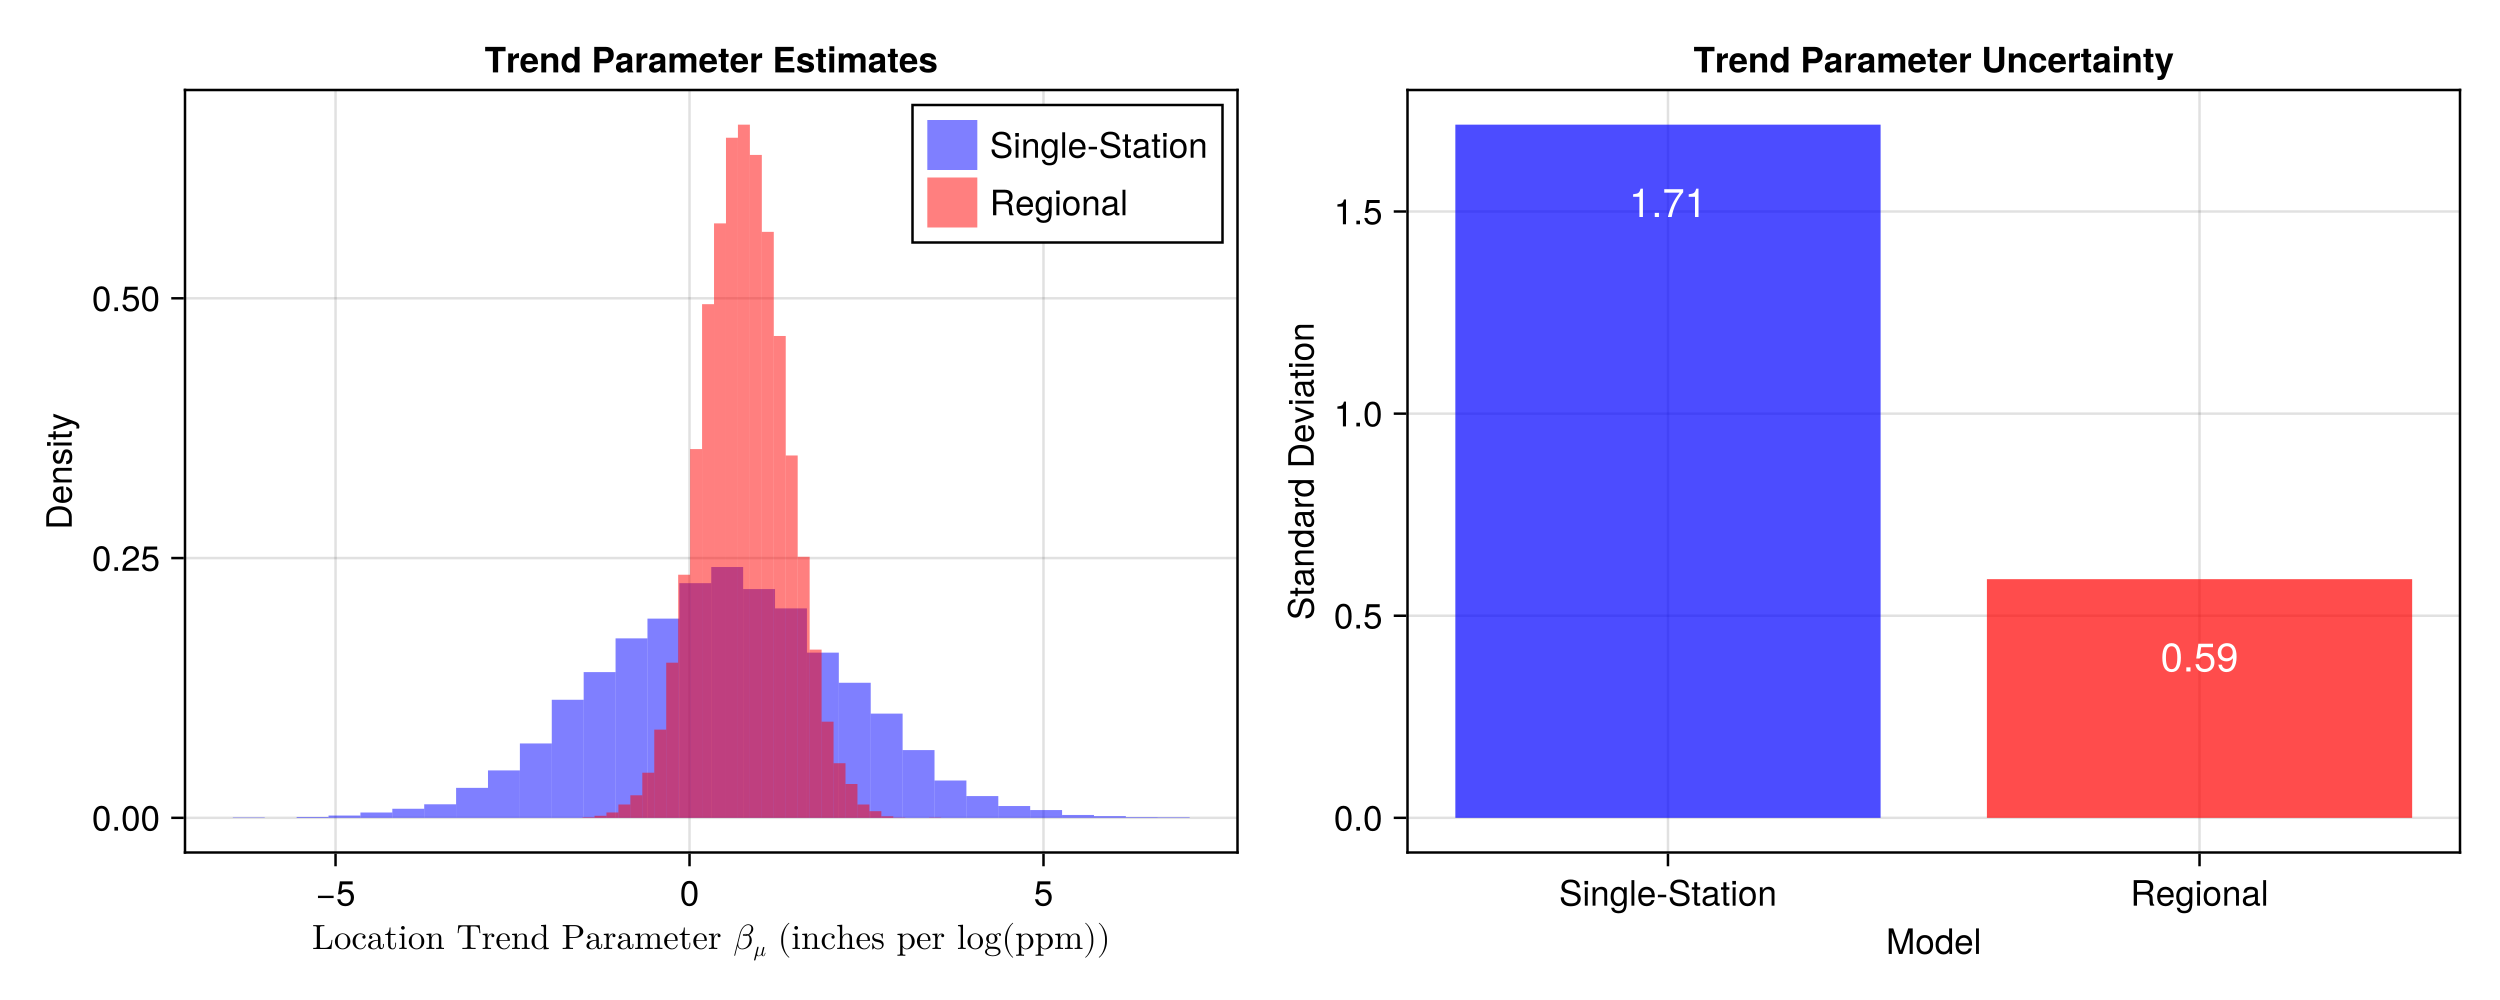 <?xml version="1.0" encoding="UTF-8"?>
<svg xmlns="http://www.w3.org/2000/svg" xmlns:xlink="http://www.w3.org/1999/xlink" width="1000" height="400" viewBox="0 0 1000 400">
<defs>
<g>
<g id="glyph-0-0-0ca8b281">
<path d="M 8.141 -3.609 L 7.797 -3.609 C 7.641 -2.188 7.453 -0.438 4.984 -0.438 L 3.844 -0.438 C 3.172 -0.438 3.156 -0.531 3.156 -1 L 3.156 -8.453 C 3.156 -8.938 3.156 -9.125 4.484 -9.125 L 4.938 -9.125 L 4.938 -9.562 C 4.438 -9.516 3.156 -9.516 2.594 -9.516 C 2.047 -9.516 0.953 -9.516 0.469 -9.562 L 0.469 -9.125 L 0.797 -9.125 C 1.875 -9.125 1.906 -8.969 1.906 -8.469 L 1.906 -1.094 C 1.906 -0.594 1.875 -0.438 0.797 -0.438 L 0.469 -0.438 L 0.469 0 L 7.75 0 Z M 8.141 -3.609 "/>
</g>
<g id="glyph-1-0-0ca8b281">
<path d="M 6.594 -3 C 6.594 -4.781 5.188 -6.266 3.5 -6.266 C 1.75 -6.266 0.391 -4.75 0.391 -3 C 0.391 -1.188 1.844 0.156 3.484 0.156 C 5.188 0.156 6.594 -1.219 6.594 -3 Z M 5.438 -3.109 C 5.438 -2.609 5.438 -1.844 5.125 -1.234 C 4.812 -0.609 4.203 -0.203 3.5 -0.203 C 2.891 -0.203 2.281 -0.484 1.906 -1.141 C 1.547 -1.75 1.547 -2.609 1.547 -3.109 C 1.547 -3.656 1.547 -4.406 1.891 -5.031 C 2.266 -5.672 2.922 -5.969 3.484 -5.969 C 4.109 -5.969 4.703 -5.656 5.062 -5.047 C 5.438 -4.453 5.438 -3.641 5.438 -3.109 Z M 5.438 -3.109 "/>
</g>
<g id="glyph-1-1-0ca8b281">
<path d="M 5.812 -1.672 C 5.812 -1.812 5.672 -1.812 5.625 -1.812 C 5.5 -1.812 5.469 -1.75 5.453 -1.672 C 5.047 -0.359 4.125 -0.203 3.609 -0.203 C 2.875 -0.203 1.641 -0.797 1.641 -3.047 C 1.641 -5.328 2.781 -5.922 3.531 -5.922 C 3.656 -5.922 4.531 -5.906 5.031 -5.406 C 4.453 -5.359 4.375 -4.938 4.375 -4.766 C 4.375 -4.391 4.625 -4.109 5.016 -4.109 C 5.375 -4.109 5.656 -4.359 5.656 -4.781 C 5.656 -5.719 4.594 -6.266 3.516 -6.266 C 1.766 -6.266 0.469 -4.766 0.469 -3.031 C 0.469 -1.234 1.859 0.156 3.484 0.156 C 5.359 0.156 5.812 -1.531 5.812 -1.672 Z M 5.812 -1.672 "/>
</g>
<g id="glyph-1-2-0ca8b281">
<path d="M 6.766 -1.25 L 6.766 -2.031 L 6.406 -2.031 L 6.406 -1.25 C 6.406 -0.438 6.062 -0.344 5.906 -0.344 C 5.453 -0.344 5.391 -0.984 5.391 -1.047 L 5.391 -3.844 C 5.391 -4.438 5.391 -4.984 4.891 -5.5 C 4.344 -6.047 3.641 -6.266 2.969 -6.266 C 1.812 -6.266 0.859 -5.609 0.859 -4.688 C 0.859 -4.266 1.141 -4.031 1.5 -4.031 C 1.891 -4.031 2.141 -4.312 2.141 -4.672 C 2.141 -4.844 2.078 -5.312 1.422 -5.312 C 1.812 -5.812 2.484 -5.969 2.938 -5.969 C 3.625 -5.969 4.422 -5.422 4.422 -4.172 L 4.422 -3.656 C 3.703 -3.609 2.734 -3.562 1.844 -3.156 C 0.797 -2.672 0.453 -1.953 0.453 -1.328 C 0.453 -0.203 1.812 0.156 2.688 0.156 C 3.609 0.156 4.25 -0.406 4.516 -1.062 C 4.578 -0.5 4.953 0.078 5.609 0.078 C 5.906 0.078 6.766 -0.109 6.766 -1.25 Z M 4.422 -1.953 C 4.422 -0.625 3.422 -0.156 2.781 -0.156 C 2.094 -0.156 1.531 -0.641 1.531 -1.344 C 1.531 -2.109 2.109 -3.281 4.422 -3.359 Z M 4.422 -1.953 "/>
</g>
<g id="glyph-1-3-0ca8b281">
<path d="M 4.641 -1.734 L 4.641 -2.531 L 4.297 -2.531 L 4.297 -1.766 C 4.297 -0.734 3.875 -0.203 3.359 -0.203 C 2.422 -0.203 2.422 -1.469 2.422 -1.703 L 2.422 -5.594 L 4.422 -5.594 L 4.422 -6.031 L 2.422 -6.031 L 2.422 -8.609 L 2.078 -8.609 C 2.062 -7.469 1.641 -5.969 0.266 -5.906 L 0.266 -5.594 L 1.453 -5.594 L 1.453 -1.734 C 1.453 -0.016 2.766 0.156 3.266 0.156 C 4.25 0.156 4.641 -0.844 4.641 -1.734 Z M 4.641 -1.734 "/>
</g>
<g id="glyph-1-4-0ca8b281">
<path d="M 3.453 0 L 3.453 -0.438 C 2.531 -0.438 2.484 -0.5 2.484 -1.047 L 2.484 -6.188 L 0.516 -6.031 L 0.516 -5.594 C 1.422 -5.594 1.547 -5.516 1.547 -4.828 L 1.547 -1.062 C 1.547 -0.438 1.406 -0.438 0.469 -0.438 L 0.469 0 L 2 -0.047 C 2.484 -0.047 2.984 -0.016 3.453 0 Z M 2.688 -8.453 C 2.688 -8.828 2.359 -9.203 1.953 -9.203 C 1.469 -9.203 1.188 -8.812 1.188 -8.453 C 1.188 -8.078 1.516 -7.719 1.938 -7.719 C 2.406 -7.719 2.688 -8.109 2.688 -8.453 Z M 2.688 -8.453 "/>
</g>
<g id="glyph-1-5-0ca8b281">
<path d="M 7.484 0 L 7.484 -0.438 C 6.766 -0.438 6.406 -0.438 6.391 -0.859 L 6.391 -3.531 C 6.391 -4.734 6.391 -5.172 5.969 -5.672 C 5.766 -5.906 5.312 -6.188 4.5 -6.188 C 3.469 -6.188 2.812 -5.594 2.422 -4.719 L 2.422 -6.188 L 0.453 -6.031 L 0.453 -5.594 C 1.422 -5.594 1.547 -5.5 1.547 -4.812 L 1.547 -1.062 C 1.547 -0.438 1.391 -0.438 0.453 -0.438 L 0.453 0 L 2.031 -0.047 L 3.594 0 L 3.594 -0.438 C 2.656 -0.438 2.5 -0.438 2.5 -1.062 L 2.5 -3.641 C 2.5 -5.094 3.5 -5.875 4.391 -5.875 C 5.281 -5.875 5.438 -5.125 5.438 -4.328 L 5.438 -1.062 C 5.438 -0.438 5.281 -0.438 4.344 -0.438 L 4.344 0 L 5.922 -0.047 Z M 7.484 0 "/>
</g>
<g id="glyph-1-6-0ca8b281">
</g>
<g id="glyph-1-7-0ca8b281">
<path d="M 9.594 -6.328 L 9.328 -9.484 L 0.766 -9.484 L 0.5 -6.328 L 0.859 -6.328 C 1.047 -8.578 1.266 -9.047 3.375 -9.047 C 3.625 -9.047 3.984 -9.047 4.125 -9.016 C 4.422 -8.953 4.422 -8.812 4.422 -8.484 L 4.422 -1.109 C 4.422 -0.625 4.422 -0.438 2.953 -0.438 L 2.391 -0.438 L 2.391 0 C 2.969 -0.047 4.391 -0.047 5.047 -0.047 C 5.688 -0.047 7.125 -0.047 7.703 0 L 7.703 -0.438 L 7.141 -0.438 C 5.672 -0.438 5.672 -0.625 5.672 -1.109 L 5.672 -8.484 C 5.672 -8.766 5.672 -8.953 5.922 -9.016 C 6.078 -9.047 6.453 -9.047 6.719 -9.047 C 8.828 -9.047 9.047 -8.578 9.234 -6.328 Z M 9.594 -6.328 "/>
</g>
<g id="glyph-1-8-0ca8b281">
<path d="M 5.094 -5.328 C 5.094 -5.781 4.656 -6.188 4.062 -6.188 C 3.031 -6.188 2.531 -5.25 2.344 -4.641 L 2.344 -6.188 L 0.391 -6.031 L 0.391 -5.594 C 1.375 -5.594 1.484 -5.5 1.484 -4.812 L 1.484 -1.062 C 1.484 -0.438 1.328 -0.438 0.391 -0.438 L 0.391 0 L 1.984 -0.047 C 2.547 -0.047 3.203 -0.047 3.766 0 L 3.766 -0.438 L 3.469 -0.438 C 2.438 -0.438 2.406 -0.594 2.406 -1.094 L 2.406 -3.25 C 2.406 -4.641 3 -5.875 4.062 -5.875 C 4.156 -5.875 4.188 -5.875 4.219 -5.859 C 4.172 -5.859 3.891 -5.688 3.891 -5.312 C 3.891 -4.922 4.188 -4.719 4.5 -4.719 C 4.75 -4.719 5.094 -4.891 5.094 -5.328 Z M 5.094 -5.328 "/>
</g>
<g id="glyph-1-9-0ca8b281">
<path d="M 5.812 -1.672 C 5.812 -1.812 5.703 -1.828 5.625 -1.828 C 5.5 -1.828 5.469 -1.75 5.453 -1.641 C 4.953 -0.203 3.703 -0.203 3.562 -0.203 C 2.859 -0.203 2.297 -0.609 1.969 -1.141 C 1.547 -1.812 1.547 -2.734 1.547 -3.234 L 5.453 -3.234 C 5.766 -3.234 5.812 -3.234 5.812 -3.531 C 5.812 -4.906 5.047 -6.266 3.297 -6.266 C 1.688 -6.266 0.391 -4.828 0.391 -3.078 C 0.391 -1.203 1.859 0.156 3.469 0.156 C 5.188 0.156 5.812 -1.406 5.812 -1.672 Z M 4.891 -3.531 L 1.562 -3.531 C 1.656 -5.609 2.828 -5.969 3.297 -5.969 C 4.75 -5.969 4.891 -4.078 4.891 -3.531 Z M 4.891 -3.531 "/>
</g>
<g id="glyph-1-10-0ca8b281">
<path d="M 7.375 0 L 7.375 -0.438 C 6.391 -0.438 6.281 -0.531 6.281 -1.219 L 6.281 -9.719 L 4.266 -9.562 L 4.266 -9.125 C 5.25 -9.125 5.359 -9.031 5.359 -8.344 L 5.359 -5.312 C 4.953 -5.828 4.359 -6.188 3.594 -6.188 C 1.953 -6.188 0.469 -4.812 0.469 -3.016 C 0.469 -1.234 1.844 0.156 3.438 0.156 C 4.344 0.156 4.969 -0.328 5.312 -0.766 L 5.312 0.156 Z M 5.312 -1.656 C 5.312 -1.406 5.312 -1.375 5.172 -1.141 C 4.75 -0.469 4.109 -0.156 3.516 -0.156 C 2.891 -0.156 2.375 -0.516 2.047 -1.047 C 1.688 -1.625 1.641 -2.422 1.641 -3 C 1.641 -3.516 1.672 -4.359 2.078 -4.984 C 2.359 -5.422 2.891 -5.875 3.656 -5.875 C 4.141 -5.875 4.734 -5.672 5.172 -5.047 C 5.312 -4.797 5.312 -4.781 5.312 -4.516 Z M 5.312 -1.656 "/>
</g>
<g id="glyph-1-11-0ca8b281">
<path d="M 8.734 -6.953 C 8.734 -8.328 7.344 -9.562 5.438 -9.562 L 0.484 -9.562 L 0.484 -9.125 L 0.828 -9.125 C 1.906 -9.125 1.938 -8.969 1.938 -8.469 L 1.938 -1.094 C 1.938 -0.594 1.906 -0.438 0.828 -0.438 L 0.484 -0.438 L 0.484 0 C 0.984 -0.047 2.016 -0.047 2.547 -0.047 C 3.078 -0.047 4.125 -0.047 4.625 0 L 4.625 -0.438 L 4.281 -0.438 C 3.203 -0.438 3.172 -0.594 3.172 -1.094 L 3.172 -4.422 L 5.547 -4.422 C 7.219 -4.422 8.734 -5.562 8.734 -6.953 Z M 7.297 -6.953 C 7.297 -6.297 7.297 -4.781 5.062 -4.781 L 3.141 -4.781 L 3.141 -8.562 C 3.141 -9.031 3.156 -9.125 3.828 -9.125 L 5.062 -9.125 C 7.297 -9.125 7.297 -7.641 7.297 -6.953 Z M 7.297 -6.953 "/>
</g>
<g id="glyph-1-12-0ca8b281">
<path d="M 11.375 0 L 11.375 -0.438 C 10.656 -0.438 10.297 -0.438 10.297 -0.859 L 10.297 -3.531 C 10.297 -4.734 10.297 -5.172 9.859 -5.672 C 9.656 -5.906 9.203 -6.188 8.391 -6.188 C 7.203 -6.188 6.594 -5.344 6.359 -4.812 C 6.156 -6.031 5.125 -6.188 4.5 -6.188 C 3.469 -6.188 2.812 -5.594 2.422 -4.719 L 2.422 -6.188 L 0.453 -6.031 L 0.453 -5.594 C 1.422 -5.594 1.547 -5.5 1.547 -4.812 L 1.547 -1.062 C 1.547 -0.438 1.391 -0.438 0.453 -0.438 L 0.453 0 L 2.031 -0.047 L 3.594 0 L 3.594 -0.438 C 2.656 -0.438 2.5 -0.438 2.5 -1.062 L 2.5 -3.641 C 2.5 -5.094 3.5 -5.875 4.391 -5.875 C 5.281 -5.875 5.438 -5.125 5.438 -4.328 L 5.438 -1.062 C 5.438 -0.438 5.281 -0.438 4.344 -0.438 L 4.344 0 L 5.922 -0.047 L 7.484 0 L 7.484 -0.438 C 6.547 -0.438 6.391 -0.438 6.391 -1.062 L 6.391 -3.641 C 6.391 -5.094 7.391 -5.875 8.281 -5.875 C 9.172 -5.875 9.328 -5.125 9.328 -4.328 L 9.328 -1.062 C 9.328 -0.438 9.172 -0.438 8.234 -0.438 L 8.234 0 L 9.812 -0.047 Z M 11.375 0 "/>
</g>
<g id="glyph-1-13-0ca8b281">
<path d="M 8.031 -8.031 C 8.031 -8.469 7.875 -8.875 7.625 -9.188 C 7.25 -9.625 6.656 -9.891 6 -9.891 C 4.328 -9.891 3.047 -7.969 2.578 -6.062 L 0.422 2.547 C 0.422 2.656 0.469 2.719 0.562 2.719 L 0.625 2.719 C 0.703 2.719 0.75 2.672 0.766 2.625 L 1.719 -1.219 C 1.953 -0.406 2.609 0.156 3.562 0.156 C 4.359 0.156 5.203 -0.109 5.938 -0.641 C 6.609 -1.141 7.125 -1.859 7.328 -2.609 C 7.391 -2.906 7.438 -3.219 7.438 -3.5 C 7.438 -4.062 7.297 -4.578 7.016 -5.016 C 6.844 -5.25 6.656 -5.453 6.406 -5.609 C 6.547 -5.703 6.688 -5.781 6.828 -5.891 C 7.391 -6.312 7.812 -6.891 7.969 -7.516 C 8.016 -7.703 8.031 -7.875 8.031 -8.031 Z M 7.25 -8.281 C 7.25 -8.062 7.219 -7.828 7.156 -7.594 C 7.031 -7.062 6.781 -6.531 6.344 -6.125 C 6.234 -6.016 6.109 -5.922 5.984 -5.859 C 5.703 -5.969 5.375 -6.031 5.047 -6.031 C 4.531 -6.031 3.953 -6.031 3.844 -5.656 C 3.844 -5.625 3.844 -5.562 3.844 -5.562 C 3.844 -5.219 4.406 -5.219 4.906 -5.219 C 5.25 -5.219 5.594 -5.281 5.953 -5.406 C 6.125 -5.266 6.266 -5.078 6.375 -4.859 C 6.516 -4.562 6.562 -4.234 6.562 -3.891 C 6.562 -3.5 6.5 -3.078 6.391 -2.672 C 6.234 -2.031 5.922 -1.375 5.375 -0.875 C 4.844 -0.422 4.188 -0.156 3.562 -0.156 C 2.562 -0.156 1.984 -0.922 1.984 -1.922 C 1.984 -2.141 2.016 -2.359 2.078 -2.609 L 2.906 -5.984 C 3.359 -7.75 4.453 -9.562 5.984 -9.562 C 6.469 -9.562 6.859 -9.359 7.078 -9 C 7.203 -8.797 7.25 -8.547 7.25 -8.281 Z M 5.531 -5.641 C 5.312 -5.578 5.109 -5.531 4.906 -5.531 C 4.609 -5.531 4.172 -5.531 4.188 -5.594 C 4.234 -5.719 4.688 -5.719 5.031 -5.719 C 5.203 -5.719 5.375 -5.688 5.531 -5.641 Z M 5.531 -5.641 "/>
</g>
<g id="glyph-1-14-0ca8b281">
<path d="M 4.641 3.328 C 4.641 3.297 4.625 3.25 4.594 3.219 C 3.141 2.125 2.172 -0.672 2.172 -2.906 L 2.172 -4.094 C 2.172 -6.328 3.141 -9.125 4.594 -10.219 C 4.625 -10.25 4.641 -10.297 4.641 -10.328 C 4.641 -10.406 4.578 -10.469 4.516 -10.469 C 4.484 -10.469 4.453 -10.453 4.422 -10.438 C 2.891 -9.281 1.406 -6.484 1.406 -4.094 L 1.406 -2.906 C 1.406 -0.516 2.891 2.281 4.422 3.438 C 4.453 3.453 4.484 3.469 4.516 3.469 C 4.578 3.469 4.641 3.406 4.641 3.328 Z M 4.641 3.328 "/>
</g>
<g id="glyph-1-15-0ca8b281">
<path d="M 7.484 0 L 7.484 -0.438 C 6.766 -0.438 6.406 -0.438 6.391 -0.859 L 6.391 -3.531 C 6.391 -4.734 6.391 -5.172 5.969 -5.672 C 5.766 -5.906 5.312 -6.188 4.5 -6.188 C 3.312 -6.188 2.703 -5.344 2.484 -4.844 L 2.469 -4.844 L 2.469 -9.719 L 0.453 -9.562 L 0.453 -9.125 C 1.422 -9.125 1.547 -9.031 1.547 -8.344 L 1.547 -1.062 C 1.547 -0.438 1.391 -0.438 0.453 -0.438 L 0.453 0 L 2.031 -0.047 L 3.594 0 L 3.594 -0.438 C 2.656 -0.438 2.5 -0.438 2.5 -1.062 L 2.5 -3.641 C 2.5 -5.094 3.5 -5.875 4.391 -5.875 C 5.281 -5.875 5.438 -5.125 5.438 -4.328 L 5.438 -1.062 C 5.438 -0.438 5.281 -0.438 4.344 -0.438 L 4.344 0 L 5.922 -0.047 Z M 7.484 0 "/>
</g>
<g id="glyph-1-16-0ca8b281">
<path d="M 5.047 -1.797 C 5.047 -2.531 4.625 -2.953 4.453 -3.125 C 3.984 -3.562 3.438 -3.688 2.859 -3.797 C 2.078 -3.953 1.141 -4.125 1.141 -4.938 C 1.141 -5.438 1.5 -6 2.703 -6 C 4.234 -6 4.312 -4.75 4.344 -4.312 C 4.359 -4.188 4.516 -4.188 4.516 -4.188 C 4.688 -4.188 4.688 -4.25 4.688 -4.516 L 4.688 -5.938 C 4.688 -6.172 4.688 -6.266 4.531 -6.266 C 4.469 -6.266 4.438 -6.266 4.25 -6.109 C 4.219 -6.047 4.078 -5.922 4.016 -5.875 C 3.484 -6.266 2.906 -6.266 2.703 -6.266 C 1 -6.266 0.469 -5.328 0.469 -4.547 C 0.469 -4.062 0.688 -3.672 1.062 -3.359 C 1.516 -3 1.906 -2.906 2.906 -2.719 C 3.219 -2.656 4.375 -2.438 4.375 -1.422 C 4.375 -0.719 3.875 -0.156 2.781 -0.156 C 1.609 -0.156 1.109 -0.953 0.844 -2.141 C 0.797 -2.328 0.781 -2.375 0.641 -2.375 C 0.469 -2.375 0.469 -2.281 0.469 -2.031 L 0.469 -0.188 C 0.469 0.062 0.469 0.156 0.609 0.156 C 0.688 0.156 0.703 0.141 0.969 -0.125 C 1 -0.156 1 -0.188 1.25 -0.453 C 1.859 0.141 2.484 0.156 2.781 0.156 C 4.391 0.156 5.047 -0.781 5.047 -1.797 Z M 5.047 -1.797 "/>
</g>
<g id="glyph-1-17-0ca8b281">
<path d="M 7.297 -3.031 C 7.297 -4.797 5.938 -6.188 4.375 -6.188 C 3.281 -6.188 2.688 -5.578 2.406 -5.266 L 2.406 -6.188 L 0.391 -6.031 L 0.391 -5.594 C 1.391 -5.594 1.484 -5.516 1.484 -4.906 L 1.484 1.656 C 1.484 2.281 1.328 2.281 0.391 2.281 L 0.391 2.719 L 1.953 2.672 L 3.547 2.719 L 3.547 2.281 C 2.609 2.281 2.453 2.281 2.453 1.656 L 2.453 -0.828 C 2.516 -0.609 3.109 0.156 4.172 0.156 C 5.844 0.156 7.297 -1.219 7.297 -3.031 Z M 6.125 -3.031 C 6.125 -1.328 5.156 -0.156 4.109 -0.156 C 3.562 -0.156 3.031 -0.438 2.641 -1.016 C 2.453 -1.297 2.453 -1.312 2.453 -1.594 L 2.453 -4.719 C 2.859 -5.438 3.547 -5.844 4.25 -5.844 C 5.281 -5.844 6.125 -4.609 6.125 -3.031 Z M 6.125 -3.031 "/>
</g>
<g id="glyph-1-18-0ca8b281">
<path d="M 3.562 0 L 3.562 -0.438 C 2.625 -0.438 2.484 -0.438 2.484 -1.062 L 2.484 -9.719 L 0.469 -9.562 L 0.469 -9.125 C 1.438 -9.125 1.547 -9.031 1.547 -8.344 L 1.547 -1.062 C 1.547 -0.438 1.406 -0.438 0.469 -0.438 L 0.469 0 L 2.016 -0.047 Z M 3.562 0 "/>
</g>
<g id="glyph-1-19-0ca8b281">
<path d="M 6.797 -5.656 C 6.797 -5.891 6.625 -6.344 6.078 -6.344 C 5.797 -6.344 5.188 -6.266 4.594 -5.688 C 4 -6.141 3.422 -6.188 3.109 -6.188 C 1.812 -6.188 0.844 -5.219 0.844 -4.141 C 0.844 -3.531 1.141 -3 1.5 -2.703 C 1.312 -2.484 1.062 -2.031 1.062 -1.547 C 1.062 -1.109 1.25 -0.578 1.688 -0.297 C 0.844 -0.062 0.391 0.547 0.391 1.109 C 0.391 2.109 1.781 2.891 3.484 2.891 C 5.141 2.891 6.594 2.172 6.594 1.078 C 6.594 0.594 6.391 -0.125 5.688 -0.516 C 4.938 -0.906 4.125 -0.906 3.281 -0.906 C 2.922 -0.906 2.328 -0.906 2.219 -0.922 C 1.781 -0.984 1.484 -1.406 1.484 -1.859 C 1.484 -1.922 1.484 -2.234 1.719 -2.516 C 2.266 -2.125 2.844 -2.094 3.109 -2.094 C 4.406 -2.094 5.375 -3.047 5.375 -4.125 C 5.375 -4.641 5.156 -5.172 4.797 -5.484 C 5.312 -5.969 5.812 -6.031 6.062 -6.031 C 6.062 -6.031 6.156 -6.031 6.203 -6.016 C 6.047 -5.969 5.984 -5.812 5.984 -5.641 C 5.984 -5.406 6.156 -5.234 6.391 -5.234 C 6.531 -5.234 6.797 -5.328 6.797 -5.656 Z M 4.328 -4.141 C 4.328 -3.766 4.312 -3.312 4.109 -2.969 C 3.984 -2.797 3.672 -2.406 3.109 -2.406 C 1.891 -2.406 1.891 -3.812 1.891 -4.125 C 1.891 -4.516 1.906 -4.953 2.109 -5.312 C 2.219 -5.469 2.547 -5.859 3.109 -5.859 C 4.328 -5.859 4.328 -4.469 4.328 -4.141 Z M 5.859 1.109 C 5.859 1.859 4.875 2.562 3.5 2.562 C 2.094 2.562 1.125 1.844 1.125 1.109 C 1.125 0.469 1.656 -0.062 2.266 -0.094 L 3.094 -0.094 C 4.297 -0.094 5.859 -0.094 5.859 1.109 Z M 5.859 1.109 "/>
</g>
<g id="glyph-1-20-0ca8b281">
<path d="M 4.031 -2.906 L 4.031 -4.094 C 4.031 -6.484 2.562 -9.281 1.016 -10.438 C 1 -10.453 0.969 -10.469 0.938 -10.469 C 0.875 -10.469 0.797 -10.406 0.797 -10.328 C 0.797 -10.297 0.828 -10.25 0.859 -10.219 C 2.312 -9.125 3.281 -6.328 3.281 -4.094 L 3.281 -2.906 C 3.281 -0.672 2.312 2.125 0.859 3.219 C 0.828 3.25 0.797 3.297 0.797 3.328 C 0.797 3.406 0.875 3.469 0.938 3.469 C 0.969 3.469 1 3.453 1.016 3.438 C 2.562 2.281 4.031 -0.516 4.031 -2.906 Z M 4.031 -2.906 "/>
</g>
<g id="glyph-2-0-0ca8b281">
<path d="M 4.812 -1.203 C 4.812 -1.281 4.734 -1.281 4.703 -1.281 C 4.625 -1.281 4.609 -1.25 4.594 -1.141 C 4.453 -0.594 4.297 -0.094 3.953 -0.094 C 3.719 -0.094 3.703 -0.312 3.703 -0.484 C 3.703 -0.672 3.797 -1.062 3.859 -1.359 L 4.109 -2.266 C 4.125 -2.391 4.219 -2.703 4.25 -2.828 C 4.281 -3.031 4.375 -3.344 4.375 -3.391 C 4.375 -3.547 4.25 -3.625 4.125 -3.625 C 4.078 -3.625 3.859 -3.609 3.797 -3.328 L 3.406 -1.75 L 3.188 -0.906 C 3.172 -0.859 2.781 -0.094 2.094 -0.094 C 1.672 -0.094 1.469 -0.375 1.469 -0.828 C 1.469 -1.062 1.531 -1.297 1.594 -1.531 L 1.938 -2.953 C 1.984 -3.125 2.062 -3.453 2.062 -3.484 C 2.062 -3.625 1.969 -3.719 1.828 -3.719 C 1.797 -3.719 1.562 -3.703 1.484 -3.406 L 0.281 1.453 C 0.25 1.562 0.25 1.594 0.25 1.594 C 0.25 1.719 0.344 1.812 0.484 1.812 C 0.672 1.812 0.766 1.672 0.781 1.641 C 0.812 1.562 0.922 1.125 1.25 -0.172 C 1.516 0.062 1.891 0.094 2.062 0.094 C 2.641 0.094 2.969 -0.281 3.172 -0.516 C 3.25 -0.141 3.562 0.094 3.938 0.094 C 4.234 0.094 4.422 -0.094 4.562 -0.375 C 4.703 -0.672 4.812 -1.203 4.812 -1.203 Z M 4.812 -1.203 "/>
</g>
<g id="glyph-3-0-0ca8b281">
<path d="M 7.219 -3.031 C 7.219 -3.031 0.953 -3.031 0.953 -3.031 C 0.953 -3.031 0.953 -3.969 0.953 -3.969 C 0.953 -3.969 7.219 -3.969 7.219 -3.969 C 7.219 -3.969 7.219 -3.031 7.219 -3.031 Z M 7.219 -3.031 "/>
</g>
<g id="glyph-4-0-0ca8b281">
<path d="M 7.188 -3.297 C 7.188 -1.188 5.781 0.203 3.781 0.203 C 2.016 0.203 0.891 -0.578 0.484 -2.547 C 0.484 -2.547 1.719 -2.547 1.719 -2.547 C 2.016 -1.422 2.672 -0.875 3.75 -0.875 C 5.094 -0.875 5.922 -1.688 5.922 -3.125 C 5.922 -4.594 5.078 -5.453 3.75 -5.453 C 2.984 -5.453 2.5 -5.203 1.938 -4.516 C 1.938 -4.516 0.797 -4.516 0.797 -4.516 C 0.797 -4.516 1.547 -9.719 1.547 -9.719 C 1.547 -9.719 6.656 -9.719 6.656 -9.719 C 6.656 -9.719 6.656 -8.5 6.656 -8.5 C 6.656 -8.5 2.531 -8.5 2.531 -8.5 C 2.531 -8.5 2.141 -5.938 2.141 -5.938 C 2.719 -6.359 3.281 -6.531 3.969 -6.531 C 5.875 -6.531 7.188 -5.25 7.188 -3.297 Z M 7.188 -3.297 "/>
</g>
<g id="glyph-4-1-0ca8b281">
<path d="M 7.094 -4.781 C 7.094 -1.516 5.953 0.203 3.844 0.203 C 1.719 0.203 0.609 -1.516 0.609 -4.859 C 0.609 -8.188 1.703 -9.922 3.844 -9.922 C 6 -9.922 7.094 -8.219 7.094 -4.781 Z M 5.844 -4.891 C 5.844 -7.547 5.188 -8.828 3.844 -8.828 C 2.516 -8.828 1.859 -7.562 1.859 -4.844 C 1.859 -2.125 2.516 -0.812 3.828 -0.812 C 5.188 -0.812 5.844 -2.078 5.844 -4.891 Z M 5.844 -4.891 "/>
</g>
<g id="glyph-4-2-0ca8b281">
<path d="M 2.672 0 C 2.672 0 1.219 0 1.219 0 C 1.219 0 1.219 -1.453 1.219 -1.453 C 1.219 -1.453 2.672 -1.453 2.672 -1.453 C 2.672 -1.453 2.672 0 2.672 0 Z M 2.672 0 "/>
</g>
<g id="glyph-4-3-0ca8b281">
<path d="M 7.156 -7.016 C 7.156 -5.797 6.438 -4.766 5.047 -4.016 C 5.047 -4.016 3.656 -3.266 3.656 -3.266 C 2.438 -2.547 1.984 -2.031 1.859 -1.219 C 1.859 -1.219 7.078 -1.219 7.078 -1.219 C 7.078 -1.219 7.078 0 7.078 0 C 7.078 0 0.469 0 0.469 0 C 0.594 -2.188 1.188 -3.125 3.266 -4.297 C 3.266 -4.297 4.547 -5.031 4.547 -5.031 C 5.438 -5.531 5.891 -6.203 5.891 -6.984 C 5.891 -8.047 5.047 -8.844 3.938 -8.844 C 2.719 -8.844 2.031 -8.141 1.938 -6.484 C 1.938 -6.484 0.703 -6.484 0.703 -6.484 C 0.766 -8.891 1.953 -9.922 3.969 -9.922 C 5.859 -9.922 7.156 -8.688 7.156 -7.016 Z M 7.156 -7.016 "/>
</g>
<g id="glyph-4-4-0ca8b281">
<path d="M 10.656 0 C 10.656 0 9.422 0 9.422 0 C 9.422 0 9.422 -8.547 9.422 -8.547 C 9.422 -8.547 6.547 0 6.547 0 C 6.547 0 5.188 0 5.188 0 C 5.188 0 2.281 -8.547 2.281 -8.547 C 2.281 -8.547 2.281 0 2.281 0 C 2.281 0 1.047 0 1.047 0 C 1.047 0 1.047 -10.203 1.047 -10.203 C 1.047 -10.203 2.859 -10.203 2.859 -10.203 C 2.859 -10.203 5.875 -1.312 5.875 -1.312 C 5.875 -1.312 8.844 -10.203 8.844 -10.203 C 8.844 -10.203 10.656 -10.203 10.656 -10.203 C 10.656 -10.203 10.656 0 10.656 0 Z M 10.656 0 "/>
</g>
<g id="glyph-4-5-0ca8b281">
<path d="M 7.141 -3.609 C 7.141 -1.203 5.875 0.203 3.828 0.203 C 1.734 0.203 0.5 -1.203 0.5 -3.672 C 0.5 -6.125 1.75 -7.547 3.812 -7.547 C 5.922 -7.547 7.141 -6.141 7.141 -3.609 Z M 5.922 -3.625 C 5.922 -5.453 5.141 -6.469 3.828 -6.469 C 2.516 -6.469 1.719 -5.438 1.719 -3.672 C 1.719 -1.891 2.516 -0.875 3.828 -0.875 C 5.109 -0.875 5.922 -1.906 5.922 -3.625 Z M 5.922 -3.625 "/>
</g>
<g id="glyph-4-6-0ca8b281">
<path d="M 6.938 0 C 6.938 0 5.891 0 5.891 0 C 5.891 0 5.891 -1.078 5.891 -1.078 C 5.266 -0.172 4.562 0.203 3.562 0.203 C 1.578 0.203 0.359 -1.266 0.359 -3.734 C 0.359 -6.078 1.609 -7.547 3.516 -7.547 C 4.5 -7.547 5.281 -7.156 5.766 -6.406 C 5.766 -6.406 5.766 -10.203 5.766 -10.203 C 5.766 -10.203 6.938 -10.203 6.938 -10.203 C 6.938 -10.203 6.938 0 6.938 0 Z M 5.766 -3.641 C 5.766 -5.328 4.969 -6.453 3.703 -6.453 C 2.438 -6.453 1.578 -5.375 1.578 -3.672 C 1.578 -1.953 2.438 -0.875 3.719 -0.875 C 4.953 -0.875 5.766 -1.953 5.766 -3.641 Z M 5.766 -3.641 "/>
</g>
<g id="glyph-4-7-0ca8b281">
<path d="M 7.188 -3.328 C 7.188 -3.328 1.781 -3.328 1.781 -3.328 C 1.812 -1.656 2.719 -0.875 3.938 -0.875 C 4.875 -0.875 5.531 -1.266 5.859 -2.219 C 5.859 -2.219 7.031 -2.219 7.031 -2.219 C 6.734 -0.734 5.578 0.203 3.891 0.203 C 1.828 0.203 0.562 -1.219 0.562 -3.625 C 0.562 -6.031 1.875 -7.547 3.922 -7.547 C 5.297 -7.547 6.406 -6.812 6.891 -5.609 C 7.094 -5.062 7.188 -4.391 7.188 -3.328 Z M 5.938 -4.375 C 5.938 -5.516 5.047 -6.469 3.906 -6.469 C 2.734 -6.469 1.906 -5.594 1.812 -4.281 C 1.812 -4.281 5.922 -4.281 5.922 -4.281 C 5.938 -4.312 5.938 -4.375 5.938 -4.375 Z M 5.938 -4.375 "/>
</g>
<g id="glyph-4-8-0ca8b281">
<path d="M 2.109 0 C 2.109 0 0.953 0 0.953 0 C 0.953 0 0.953 -10.203 0.953 -10.203 C 0.953 -10.203 2.109 -10.203 2.109 -10.203 C 2.109 -10.203 2.109 0 2.109 0 Z M 2.109 0 "/>
</g>
<g id="glyph-4-9-0ca8b281">
<path d="M 8.688 -2.797 C 8.688 -0.984 7.297 0.25 4.703 0.25 C 2.297 0.25 0.672 -0.906 0.672 -3.312 C 0.672 -3.312 1.906 -3.312 1.906 -3.312 C 1.906 -1.859 2.859 -0.891 4.781 -0.891 C 6.547 -0.891 7.391 -1.547 7.391 -2.672 C 7.391 -3.469 6.797 -3.984 5.516 -4.328 C 5.516 -4.328 2.984 -5 2.984 -5 C 1.641 -5.344 0.984 -6.125 0.984 -7.375 C 0.984 -9.219 2.359 -10.453 4.609 -10.453 C 6.953 -10.453 8.344 -9.297 8.344 -7.297 C 8.344 -7.297 7.109 -7.297 7.109 -7.297 C 7.109 -8.625 6.188 -9.359 4.562 -9.359 C 3.188 -9.359 2.281 -8.594 2.281 -7.562 C 2.281 -6.781 2.734 -6.375 3.969 -6.047 C 3.969 -6.047 6.531 -5.359 6.531 -5.359 C 7.906 -4.984 8.688 -4.062 8.688 -2.797 Z M 8.688 -2.797 "/>
</g>
<g id="glyph-4-10-0ca8b281">
<path d="M 2.141 0 C 2.141 0 0.984 0 0.984 0 C 0.984 0 0.984 -7.344 0.984 -7.344 C 0.984 -7.344 2.141 -7.344 2.141 -7.344 C 2.141 -7.344 2.141 0 2.141 0 Z M 2.297 -8.438 C 2.297 -8.438 0.844 -8.438 0.844 -8.438 C 0.844 -8.438 0.844 -9.891 0.844 -9.891 C 0.844 -9.891 2.297 -9.891 2.297 -9.891 C 2.297 -9.891 2.297 -8.438 2.297 -8.438 Z M 2.297 -8.438 "/>
</g>
<g id="glyph-4-11-0ca8b281">
<path d="M 6.812 0 C 6.812 0 5.656 0 5.656 0 C 5.656 0 5.656 -5.078 5.656 -5.078 C 5.656 -5.969 5.062 -6.531 4.141 -6.531 C 2.953 -6.531 2.141 -5.547 2.141 -4.047 C 2.141 -4.047 2.141 0 2.141 0 C 2.141 0 0.984 0 0.984 0 C 0.984 0 0.984 -7.344 0.984 -7.344 C 0.984 -7.344 2.062 -7.344 2.062 -7.344 C 2.062 -7.344 2.062 -6.109 2.062 -6.109 C 2.703 -7.125 3.406 -7.547 4.5 -7.547 C 5.906 -7.547 6.812 -6.766 6.812 -5.547 C 6.812 -5.547 6.812 0 6.812 0 Z M 6.812 0 "/>
</g>
<g id="glyph-4-12-0ca8b281">
<path d="M 6.844 -1.203 C 6.844 2.031 5.859 3.047 3.562 3.047 C 1.844 3.047 0.766 2.219 0.641 0.844 C 0.641 0.844 1.828 0.844 1.828 0.844 C 1.969 1.734 2.688 2.078 3.609 2.078 C 4.969 2.078 5.766 1.328 5.766 -0.609 C 5.766 -0.609 5.766 -1.109 5.766 -1.109 C 5 -0.188 4.359 0.203 3.438 0.203 C 1.703 0.203 0.406 -1.281 0.406 -3.594 C 0.406 -5.984 1.672 -7.547 3.531 -7.547 C 4.469 -7.547 5.188 -7.141 5.766 -6.266 C 5.766 -6.266 5.766 -7.344 5.766 -7.344 C 5.766 -7.344 6.844 -7.344 6.844 -7.344 C 6.844 -7.344 6.844 -1.203 6.844 -1.203 Z M 5.656 -3.625 C 5.656 -5.406 4.906 -6.469 3.656 -6.469 C 2.406 -6.469 1.625 -5.438 1.625 -3.672 C 1.625 -1.891 2.391 -0.875 3.672 -0.875 C 4.906 -0.875 5.656 -1.875 5.656 -3.625 Z M 5.656 -3.625 "/>
</g>
<g id="glyph-4-13-0ca8b281">
<path d="M 3.969 -3.359 C 3.969 -3.359 0.641 -3.359 0.641 -3.359 C 0.641 -3.359 0.641 -4.375 0.641 -4.375 C 0.641 -4.375 3.969 -4.375 3.969 -4.375 C 3.969 -4.375 3.969 -3.359 3.969 -3.359 Z M 3.969 -3.359 "/>
</g>
<g id="glyph-4-14-0ca8b281">
<path d="M 3.562 0 C 3.156 0.062 2.891 0.094 2.609 0.094 C 1.688 0.094 1.188 -0.328 1.188 -1.062 C 1.188 -1.062 1.188 -6.391 1.188 -6.391 C 1.188 -6.391 0.203 -6.391 0.203 -6.391 C 0.203 -6.391 0.203 -7.344 0.203 -7.344 C 0.203 -7.344 1.188 -7.344 1.188 -7.344 C 1.188 -7.344 1.188 -9.359 1.188 -9.359 C 1.188 -9.359 2.359 -9.359 2.359 -9.359 C 2.359 -9.359 2.359 -7.344 2.359 -7.344 C 2.359 -7.344 3.562 -7.344 3.562 -7.344 C 3.562 -7.344 3.562 -6.391 3.562 -6.391 C 3.562 -6.391 2.359 -6.391 2.359 -6.391 C 2.359 -6.391 2.359 -1.578 2.359 -1.578 C 2.359 -1.062 2.484 -0.922 3 -0.922 C 3.219 -0.922 3.406 -0.938 3.562 -0.984 C 3.562 -0.984 3.562 0 3.562 0 Z M 3.562 0 "/>
</g>
<g id="glyph-4-15-0ca8b281">
<path d="M 7.484 -0.031 C 7.109 0.062 6.938 0.094 6.688 0.094 C 6.125 0.094 5.609 -0.312 5.484 -0.875 C 4.844 -0.188 3.938 0.203 3 0.203 C 1.516 0.203 0.594 -0.578 0.594 -1.906 C 0.594 -2.797 1.016 -3.453 1.875 -3.812 C 2.328 -3.984 2.578 -4.047 4.234 -4.25 C 5.156 -4.375 5.453 -4.578 5.453 -5.062 C 5.453 -5.062 5.453 -5.375 5.453 -5.375 C 5.453 -6.078 4.859 -6.469 3.812 -6.469 C 2.719 -6.469 2.188 -6.062 2.094 -5.172 C 2.094 -5.172 0.906 -5.172 0.906 -5.172 C 0.984 -6.859 2.078 -7.547 3.844 -7.547 C 5.656 -7.547 6.609 -6.844 6.609 -5.547 C 6.609 -5.547 6.609 -1.453 6.609 -1.453 C 6.609 -1.094 6.828 -0.875 7.234 -0.875 C 7.312 -0.875 7.359 -0.875 7.484 -0.906 C 7.484 -0.906 7.484 -0.031 7.484 -0.031 Z M 5.453 -2.531 C 5.453 -2.531 5.453 -3.625 5.453 -3.625 C 5.047 -3.438 4.797 -3.391 3.562 -3.219 C 2.328 -3.031 1.812 -2.703 1.812 -1.938 C 1.812 -1.141 2.344 -0.812 3.25 -0.812 C 4.375 -0.812 5.453 -1.484 5.453 -2.531 Z M 5.453 -2.531 "/>
</g>
<g id="glyph-4-16-0ca8b281">
<path d="M 9.5 0 C 9.5 0 7.922 0 7.922 0 C 7.734 -0.422 7.609 -1.031 7.625 -1.672 C 7.625 -1.672 7.641 -2.578 7.641 -2.578 C 7.656 -3.844 7.109 -4.391 5.969 -4.391 C 5.969 -4.391 2.609 -4.391 2.609 -4.391 C 2.609 -4.391 2.609 0 2.609 0 C 2.609 0 1.297 0 1.297 0 C 1.297 0 1.297 -10.203 1.297 -10.203 C 1.297 -10.203 6 -10.203 6 -10.203 C 8.016 -10.203 9.109 -9.234 9.109 -7.469 C 9.109 -6.312 8.656 -5.594 7.5 -5.047 C 8.609 -4.562 8.859 -4.062 8.891 -2.375 C 8.906 -1.016 9.016 -0.656 9.5 -0.328 C 9.5 -0.328 9.5 0 9.5 0 Z M 7.75 -7.297 C 7.75 -8.438 7.203 -9.062 5.75 -9.062 C 5.75 -9.062 2.609 -9.062 2.609 -9.062 C 2.609 -9.062 2.609 -5.547 2.609 -5.547 C 2.609 -5.547 5.75 -5.547 5.75 -5.547 C 7.141 -5.547 7.75 -6.094 7.75 -7.297 Z M 7.75 -7.297 "/>
</g>
<g id="glyph-4-17-0ca8b281">
<path d="M 4.859 0 C 4.859 0 3.625 0 3.625 0 C 3.625 0 3.625 -7.062 3.625 -7.062 C 3.625 -7.062 1.422 -7.062 1.422 -7.062 C 1.422 -7.062 1.422 -7.953 1.422 -7.953 C 3.328 -8.188 3.609 -8.406 4.047 -9.922 C 4.047 -9.922 4.859 -9.922 4.859 -9.922 C 4.859 -9.922 4.859 0 4.859 0 Z M 4.859 0 "/>
</g>
<g id="glyph-5-0-0ca8b281">
<path d="M -5.109 -9.344 C -1.938 -9.344 0 -7.75 0 -5.188 C 0 -5.188 0 -1.25 0 -1.25 C 0 -1.25 -10.203 -1.25 -10.203 -1.25 C -10.203 -1.25 -10.203 -5.188 -10.203 -5.188 C -10.203 -7.766 -8.281 -9.344 -5.109 -9.344 Z M -5.094 -8.031 C -7.703 -8.031 -9.062 -6.969 -9.062 -4.953 C -9.062 -4.953 -9.062 -2.547 -9.062 -2.547 C -9.062 -2.547 -1.141 -2.547 -1.141 -2.547 C -1.141 -2.547 -1.141 -4.953 -1.141 -4.953 C -1.141 -6.969 -2.516 -8.031 -5.094 -8.031 Z M -5.094 -8.031 "/>
</g>
<g id="glyph-6-0-0ca8b281">
<path d="M -3.328 -7.188 C -3.328 -7.188 -3.328 -1.781 -3.328 -1.781 C -1.656 -1.812 -0.875 -2.719 -0.875 -3.938 C -0.875 -4.875 -1.266 -5.531 -2.219 -5.859 C -2.219 -5.859 -2.219 -7.031 -2.219 -7.031 C -0.734 -6.734 0.203 -5.578 0.203 -3.891 C 0.203 -1.828 -1.219 -0.562 -3.625 -0.562 C -6.031 -0.562 -7.547 -1.875 -7.547 -3.922 C -7.547 -5.297 -6.812 -6.406 -5.609 -6.891 C -5.062 -7.094 -4.391 -7.188 -3.328 -7.188 Z M -4.375 -5.938 C -5.516 -5.938 -6.469 -5.047 -6.469 -3.906 C -6.469 -2.734 -5.594 -1.906 -4.281 -1.812 C -4.281 -1.812 -4.281 -5.922 -4.281 -5.922 C -4.312 -5.938 -4.375 -5.938 -4.375 -5.938 Z M -4.375 -5.938 "/>
</g>
<g id="glyph-7-0-0ca8b281">
<path d="M 0 -6.812 C 0 -6.812 0 -5.656 0 -5.656 C 0 -5.656 -5.078 -5.656 -5.078 -5.656 C -5.969 -5.656 -6.531 -5.062 -6.531 -4.141 C -6.531 -2.953 -5.547 -2.141 -4.047 -2.141 C -4.047 -2.141 0 -2.141 0 -2.141 C 0 -2.141 0 -0.984 0 -0.984 C 0 -0.984 -7.344 -0.984 -7.344 -0.984 C -7.344 -0.984 -7.344 -2.062 -7.344 -2.062 C -7.344 -2.062 -6.109 -2.062 -6.109 -2.062 C -7.125 -2.703 -7.547 -3.406 -7.547 -4.5 C -7.547 -5.906 -6.766 -6.812 -5.547 -6.812 C -5.547 -6.812 0 -6.812 0 -6.812 Z M 0 -6.812 "/>
</g>
<g id="glyph-8-0-0ca8b281">
<path d="M -2.062 -6.422 C -0.641 -6.422 0.203 -5.25 0.203 -3.406 C 0.203 -1.484 -0.547 -0.531 -2.234 -0.469 C -2.234 -0.469 -2.234 -1.703 -2.234 -1.703 C -1.125 -1.859 -0.875 -2.453 -0.875 -3.5 C -0.875 -4.516 -1.281 -5.203 -1.953 -5.203 C -2.484 -5.203 -2.734 -4.891 -2.922 -4.078 C -2.922 -4.078 -3.188 -2.984 -3.188 -2.984 C -3.609 -1.25 -4.156 -0.656 -5.312 -0.656 C -6.656 -0.656 -7.547 -1.766 -7.547 -3.469 C -7.547 -5.172 -6.734 -6.125 -5.297 -6.125 C -5.297 -6.125 -5.297 -4.906 -5.297 -4.906 C -6.062 -4.875 -6.469 -4.375 -6.469 -3.438 C -6.469 -2.484 -6.031 -1.875 -5.359 -1.875 C -4.844 -1.875 -4.531 -2.281 -4.312 -3.234 C -4.312 -3.234 -4.047 -4.359 -4.047 -4.359 C -3.703 -5.812 -3.156 -6.422 -2.062 -6.422 Z M -2.062 -6.422 "/>
</g>
<g id="glyph-8-1-0ca8b281">
<path d="M 0 -3.562 C 0.062 -3.156 0.094 -2.891 0.094 -2.609 C 0.094 -1.688 -0.328 -1.188 -1.062 -1.188 C -1.062 -1.188 -6.391 -1.188 -6.391 -1.188 C -6.391 -1.188 -6.391 -0.203 -6.391 -0.203 C -6.391 -0.203 -7.344 -0.203 -7.344 -0.203 C -7.344 -0.203 -7.344 -1.188 -7.344 -1.188 C -7.344 -1.188 -9.359 -1.188 -9.359 -1.188 C -9.359 -1.188 -9.359 -2.359 -9.359 -2.359 C -9.359 -2.359 -7.344 -2.359 -7.344 -2.359 C -7.344 -2.359 -7.344 -3.562 -7.344 -3.562 C -7.344 -3.562 -6.391 -3.562 -6.391 -3.562 C -6.391 -3.562 -6.391 -2.359 -6.391 -2.359 C -6.391 -2.359 -1.578 -2.359 -1.578 -2.359 C -1.062 -2.359 -0.922 -2.484 -0.922 -3 C -0.922 -3.219 -0.938 -3.406 -0.984 -3.562 C -0.984 -3.562 0 -3.562 0 -3.562 Z M 0 -3.562 "/>
</g>
<g id="glyph-9-0-0ca8b281">
<path d="M 0 -2.141 C 0 -2.141 0 -0.984 0 -0.984 C 0 -0.984 -7.344 -0.984 -7.344 -0.984 C -7.344 -0.984 -7.344 -2.141 -7.344 -2.141 C -7.344 -2.141 0 -2.141 0 -2.141 Z M -8.438 -2.297 C -8.438 -2.297 -8.438 -0.844 -8.438 -0.844 C -8.438 -0.844 -9.891 -0.844 -9.891 -0.844 C -9.891 -0.844 -9.891 -2.297 -9.891 -2.297 C -9.891 -2.297 -8.438 -2.297 -8.438 -2.297 Z M -8.438 -2.297 "/>
</g>
<g id="glyph-10-0-0ca8b281">
<path d="M -7.344 -6.688 C -7.344 -6.688 1.547 -3.438 1.547 -3.438 C 2.594 -3.031 3.047 -2.359 3.047 -1.547 C 3.047 -1.234 3 -1 2.875 -0.75 C 2.875 -0.75 1.812 -0.75 1.812 -0.75 C 1.875 -1.016 1.906 -1.203 1.906 -1.375 C 1.906 -1.875 1.703 -2.109 1.188 -2.312 C 1.188 -2.312 0.031 -2.766 0.031 -2.766 C 0.031 -2.766 -7.344 -0.281 -7.344 -0.281 C -7.344 -0.281 -7.344 -1.531 -7.344 -1.531 C -7.344 -1.531 -1.625 -3.406 -1.625 -3.406 C -1.625 -3.406 -7.344 -5.438 -7.344 -5.438 C -7.344 -5.438 -7.344 -6.688 -7.344 -6.688 Z M -7.344 -6.688 "/>
</g>
<g id="glyph-11-0-0ca8b281">
<path d="M 7.094 -4.781 C 7.094 -1.516 5.953 0.203 3.844 0.203 C 1.719 0.203 0.609 -1.516 0.609 -4.859 C 0.609 -8.188 1.703 -9.922 3.844 -9.922 C 6 -9.922 7.094 -8.219 7.094 -4.781 Z M 5.844 -4.891 C 5.844 -7.547 5.188 -8.828 3.844 -8.828 C 2.516 -8.828 1.859 -7.562 1.859 -4.844 C 1.859 -2.125 2.516 -0.812 3.828 -0.812 C 5.188 -0.812 5.844 -2.078 5.844 -4.891 Z M 5.844 -4.891 "/>
</g>
<g id="glyph-11-1-0ca8b281">
<path d="M 2.672 0 C 2.672 0 1.219 0 1.219 0 C 1.219 0 1.219 -1.453 1.219 -1.453 C 1.219 -1.453 2.672 -1.453 2.672 -1.453 C 2.672 -1.453 2.672 0 2.672 0 Z M 2.672 0 "/>
</g>
<g id="glyph-11-2-0ca8b281">
<path d="M 7.188 -3.297 C 7.188 -1.188 5.781 0.203 3.781 0.203 C 2.016 0.203 0.891 -0.578 0.484 -2.547 C 0.484 -2.547 1.719 -2.547 1.719 -2.547 C 2.016 -1.422 2.672 -0.875 3.75 -0.875 C 5.094 -0.875 5.922 -1.688 5.922 -3.125 C 5.922 -4.594 5.078 -5.453 3.75 -5.453 C 2.984 -5.453 2.5 -5.203 1.938 -4.516 C 1.938 -4.516 0.797 -4.516 0.797 -4.516 C 0.797 -4.516 1.547 -9.719 1.547 -9.719 C 1.547 -9.719 6.656 -9.719 6.656 -9.719 C 6.656 -9.719 6.656 -8.5 6.656 -8.5 C 6.656 -8.5 2.531 -8.5 2.531 -8.5 C 2.531 -8.5 2.141 -5.938 2.141 -5.938 C 2.719 -6.359 3.281 -6.531 3.969 -6.531 C 5.875 -6.531 7.188 -5.25 7.188 -3.297 Z M 7.188 -3.297 "/>
</g>
<g id="glyph-12-0-0ca8b281">
<path d="M 8.375 -8.453 C 8.375 -8.453 5.391 -8.453 5.391 -8.453 C 5.391 -8.453 5.391 0 5.391 0 C 5.391 0 3.297 0 3.297 0 C 3.297 0 3.297 -8.453 3.297 -8.453 C 3.297 -8.453 0.203 -8.453 0.203 -8.453 C 0.203 -8.453 0.203 -10.203 0.203 -10.203 C 0.203 -10.203 8.375 -10.203 8.375 -10.203 C 8.375 -10.203 8.375 -8.453 8.375 -8.453 Z M 8.375 -8.453 "/>
</g>
<g id="glyph-12-1-0ca8b281">
<path d="M 5.188 -5.688 C 4.906 -5.719 4.781 -5.734 4.562 -5.734 C 3.422 -5.734 2.844 -5.172 2.844 -4.016 C 2.844 -4.016 2.844 0 2.844 0 C 2.844 0 0.875 0 0.875 0 C 0.875 0 0.875 -7.562 0.875 -7.562 C 0.875 -7.562 2.844 -7.562 2.844 -7.562 C 2.844 -7.562 2.844 -6.078 2.844 -6.078 C 3.266 -7.094 4.047 -7.688 4.938 -7.688 C 5 -7.688 5.062 -7.688 5.188 -7.672 C 5.188 -7.672 5.188 -5.688 5.188 -5.688 Z M 5.188 -5.688 "/>
</g>
<g id="glyph-12-2-0ca8b281">
<path d="M 7.344 -3.5 C 7.344 -3.5 7.344 -3.266 7.344 -3.266 C 7.344 -3.266 2.266 -3.266 2.266 -3.266 C 2.328 -1.797 2.906 -1.375 3.844 -1.375 C 4.547 -1.375 5.172 -1.578 5.328 -2.125 C 5.328 -2.125 7.266 -2.125 7.266 -2.125 C 6.828 -0.641 5.453 0.125 3.766 0.125 C 1.625 0.125 0.312 -1.266 0.312 -3.688 C 0.312 -6.219 1.641 -7.688 3.812 -7.688 C 6.031 -7.688 7.344 -6.109 7.344 -3.5 Z M 5.312 -4.562 C 5.203 -5.641 4.625 -6.188 3.781 -6.188 C 2.906 -6.188 2.422 -5.609 2.297 -4.562 C 2.297 -4.562 5.312 -4.562 5.312 -4.562 Z M 5.312 -4.562 "/>
</g>
<g id="glyph-12-3-0ca8b281">
<path d="M 7.641 0 C 7.641 0 5.688 0 5.688 0 C 5.688 0 5.688 -4.656 5.688 -4.656 C 5.688 -5.562 5.266 -6.016 4.422 -6.016 C 3.469 -6.016 2.844 -5.438 2.844 -4.531 C 2.844 -4.531 2.844 0 2.844 0 C 2.844 0 0.875 0 0.875 0 C 0.875 0 0.875 -7.562 0.875 -7.562 C 0.875 -7.562 2.844 -7.562 2.844 -7.562 C 2.844 -7.562 2.844 -6.469 2.844 -6.469 C 3.406 -7.312 4.094 -7.688 5.109 -7.688 C 6.719 -7.688 7.641 -6.734 7.641 -5.062 C 7.641 -5.062 7.641 0 7.641 0 Z M 7.641 0 "/>
</g>
<g id="glyph-12-4-0ca8b281">
<path d="M 7.625 0 C 7.625 0 5.672 0 5.672 0 C 5.672 0 5.672 -0.875 5.672 -0.875 C 5.188 -0.219 4.516 0.125 3.578 0.125 C 1.578 0.125 0.406 -1.625 0.406 -3.766 C 0.406 -6.047 1.781 -7.688 3.578 -7.688 C 4.516 -7.688 5.188 -7.344 5.672 -6.578 C 5.672 -6.578 5.672 -10.203 5.672 -10.203 C 5.672 -10.203 7.625 -10.203 7.625 -10.203 C 7.625 -10.203 7.625 0 7.625 0 Z M 5.672 -3.734 C 5.672 -5.188 5.016 -6.047 4.016 -6.047 C 3.031 -6.047 2.359 -5.172 2.359 -3.766 C 2.359 -2.375 3.031 -1.516 4.016 -1.516 C 5 -1.516 5.672 -2.359 5.672 -3.734 Z M 5.672 -3.734 "/>
</g>
<g id="glyph-12-5-0ca8b281">
</g>
<g id="glyph-12-6-0ca8b281">
<path d="M 8.859 -7.047 C 8.859 -4.969 7.656 -3.641 5.781 -3.641 C 5.781 -3.641 3.156 -3.641 3.156 -3.641 C 3.156 -3.641 3.156 0 3.156 0 C 3.156 0 1.062 0 1.062 0 C 1.062 0 1.062 -10.203 1.062 -10.203 C 1.062 -10.203 5.578 -10.203 5.578 -10.203 C 7.703 -10.203 8.859 -9.094 8.859 -7.047 Z M 6.766 -6.922 C 6.766 -7.969 6.25 -8.453 5.125 -8.453 C 5.125 -8.453 3.156 -8.453 3.156 -8.453 C 3.156 -8.453 3.156 -5.391 3.156 -5.391 C 3.156 -5.391 5.125 -5.391 5.125 -5.391 C 6.25 -5.391 6.766 -5.875 6.766 -6.922 Z M 6.766 -6.922 "/>
</g>
<g id="glyph-12-7-0ca8b281">
<path d="M 7.344 0 C 7.344 0 5.203 0 5.203 0 C 5.031 -0.219 4.984 -0.562 4.984 -0.953 C 4.297 -0.234 3.531 0.125 2.688 0.125 C 1.422 0.125 0.391 -0.578 0.391 -2.047 C 0.391 -3.422 1.125 -4.062 2.625 -4.328 C 2.625 -4.328 3.406 -4.469 3.406 -4.469 C 4.375 -4.641 4.969 -4.547 4.969 -5.344 C 4.969 -5.859 4.594 -6.109 3.844 -6.109 C 2.875 -6.109 2.547 -5.859 2.453 -5.062 C 2.453 -5.062 0.562 -5.062 0.562 -5.062 C 0.688 -6.812 1.75 -7.688 3.797 -7.688 C 5.844 -7.688 6.891 -6.906 6.891 -5.359 C 6.891 -5.359 6.891 -1.156 6.891 -1.156 C 6.891 -0.766 6.984 -0.562 7.344 -0.234 C 7.344 -0.234 7.344 0 7.344 0 Z M 4.969 -3.234 C 4.969 -3.234 4.969 -3.562 4.969 -3.562 C 4.75 -3.453 4.656 -3.438 4.141 -3.328 C 4.141 -3.328 3.469 -3.203 3.469 -3.203 C 2.656 -3.047 2.359 -2.844 2.359 -2.266 C 2.359 -1.703 2.766 -1.453 3.422 -1.453 C 4.406 -1.453 4.969 -2.094 4.969 -3.234 Z M 4.969 -3.234 "/>
</g>
<g id="glyph-12-8-0ca8b281">
<path d="M 11.531 0 C 11.531 0 9.578 0 9.578 0 C 9.578 0 9.578 -5.047 9.578 -5.047 C 9.578 -5.641 9.172 -6.016 8.516 -6.016 C 7.672 -6.016 7.172 -5.453 7.172 -4.531 C 7.172 -4.531 7.172 0 7.172 0 C 7.172 0 5.203 0 5.203 0 C 5.203 0 5.203 -5.047 5.203 -5.047 C 5.203 -5.641 4.797 -6.016 4.141 -6.016 C 3.297 -6.016 2.797 -5.453 2.797 -4.531 C 2.797 -4.531 2.797 0 2.797 0 C 2.797 0 0.844 0 0.844 0 C 0.844 0 0.844 -7.562 0.844 -7.562 C 0.844 -7.562 2.781 -7.562 2.781 -7.562 C 2.781 -7.562 2.781 -6.625 2.781 -6.625 C 3.438 -7.391 3.984 -7.688 4.859 -7.688 C 5.797 -7.688 6.547 -7.281 6.922 -6.562 C 7.5 -7.344 8.172 -7.688 9.125 -7.688 C 10.641 -7.688 11.531 -6.812 11.531 -5.344 C 11.531 -5.344 11.531 0 11.531 0 Z M 11.531 0 "/>
</g>
<g id="glyph-12-9-0ca8b281">
<path d="M 4.219 0 C 3.859 0.016 3.516 0.062 3.078 0.062 C 1.797 0.062 1.156 -0.438 1.156 -1.625 C 1.156 -1.625 1.156 -6.109 1.156 -6.109 C 1.156 -6.109 0.203 -6.109 0.203 -6.109 C 0.203 -6.109 0.203 -7.406 0.203 -7.406 C 0.203 -7.406 1.156 -7.406 1.156 -7.406 C 1.156 -7.406 1.156 -9.438 1.156 -9.438 C 1.156 -9.438 3.125 -9.438 3.125 -9.438 C 3.125 -9.438 3.125 -7.406 3.125 -7.406 C 3.125 -7.406 4.219 -7.406 4.219 -7.406 C 4.219 -7.406 4.219 -6.109 4.219 -6.109 C 4.219 -6.109 3.125 -6.109 3.125 -6.109 C 3.125 -6.109 3.125 -2.156 3.125 -2.156 C 3.125 -1.484 3.25 -1.328 3.766 -1.328 C 3.906 -1.328 4.016 -1.344 4.219 -1.375 C 4.219 -1.375 4.219 0 4.219 0 Z M 4.219 0 "/>
</g>
<g id="glyph-12-10-0ca8b281">
<path d="M 8.734 0 C 8.734 0 1.109 0 1.109 0 C 1.109 0 1.109 -10.203 1.109 -10.203 C 1.109 -10.203 8.484 -10.203 8.484 -10.203 C 8.484 -10.203 8.484 -8.453 8.484 -8.453 C 8.484 -8.453 3.203 -8.453 3.203 -8.453 C 3.203 -8.453 3.203 -6.141 3.203 -6.141 C 3.203 -6.141 8.094 -6.141 8.094 -6.141 C 8.094 -6.141 8.094 -4.391 8.094 -4.391 C 8.094 -4.391 3.203 -4.391 3.203 -4.391 C 3.203 -4.391 3.203 -1.75 3.203 -1.75 C 3.203 -1.75 8.734 -1.75 8.734 -1.75 C 8.734 -1.75 8.734 0 8.734 0 Z M 8.734 0 "/>
</g>
<g id="glyph-12-11-0ca8b281">
<path d="M 7.281 -2.234 C 7.281 -0.719 6.109 0.125 3.969 0.125 C 1.688 0.125 0.469 -0.734 0.406 -2.391 C 0.406 -2.391 2.328 -2.391 2.328 -2.391 C 2.484 -1.578 2.969 -1.406 3.859 -1.406 C 4.781 -1.406 5.312 -1.594 5.312 -2.062 C 5.312 -2.266 5.156 -2.422 4.656 -2.578 C 4.656 -2.578 2.328 -3.297 2.328 -3.297 C 0.922 -3.734 0.672 -4.234 0.672 -5.172 C 0.672 -6.719 1.859 -7.688 3.781 -7.688 C 5.812 -7.688 7.047 -6.719 7.062 -5.125 C 7.062 -5.125 5.188 -5.125 5.188 -5.125 C 5.172 -5.812 4.703 -6.141 3.766 -6.141 C 3.078 -6.141 2.625 -5.859 2.625 -5.453 C 2.625 -5.141 2.766 -5.016 3.312 -4.859 C 3.312 -4.859 5.797 -4.141 5.797 -4.141 C 6.797 -3.844 7.281 -3.203 7.281 -2.344 C 7.281 -2.344 7.281 -2.234 7.281 -2.234 Z M 7.281 -2.234 "/>
</g>
<g id="glyph-12-12-0ca8b281">
<path d="M 2.891 0 C 2.891 0 0.938 0 0.938 0 C 0.938 0 0.938 -7.562 0.938 -7.562 C 0.938 -7.562 2.891 -7.562 2.891 -7.562 C 2.891 -7.562 2.891 0 2.891 0 Z M 2.922 -8.469 C 2.922 -8.469 0.969 -8.469 0.969 -8.469 C 0.969 -8.469 0.969 -10.438 0.969 -10.438 C 0.969 -10.438 2.922 -10.438 2.922 -10.438 C 2.922 -10.438 2.922 -8.469 2.922 -8.469 Z M 2.922 -8.469 "/>
</g>
<g id="glyph-12-13-0ca8b281">
<path d="M 9.156 -3.438 C 9.156 -1.031 7.453 0.172 5.109 0.172 C 2.766 0.172 1.062 -1.031 1.062 -3.438 C 1.062 -3.438 1.062 -10.203 1.062 -10.203 C 1.062 -10.203 3.156 -10.203 3.156 -10.203 C 3.156 -10.203 3.156 -3.438 3.156 -3.438 C 3.156 -2.219 3.797 -1.625 5.109 -1.625 C 6.422 -1.625 7.062 -2.219 7.062 -3.438 C 7.062 -3.438 7.062 -10.203 7.062 -10.203 C 7.062 -10.203 9.156 -10.203 9.156 -10.203 C 9.156 -10.203 9.156 -3.438 9.156 -3.438 Z M 9.156 -3.438 "/>
</g>
<g id="glyph-12-14-0ca8b281">
<path d="M 7.312 -2.625 C 7.125 -1.016 5.859 0.125 4.016 0.125 C 1.781 0.125 0.469 -1.234 0.469 -3.719 C 0.469 -6.297 1.797 -7.688 4.047 -7.688 C 5.938 -7.688 7.172 -6.578 7.312 -4.734 C 7.312 -4.734 5.438 -4.734 5.438 -4.734 C 5.203 -5.719 4.828 -6.109 4.031 -6.109 C 2.797 -6.109 2.438 -5.109 2.438 -3.719 C 2.438 -2.25 3.031 -1.453 4.031 -1.453 C 4.781 -1.453 5.188 -1.828 5.438 -2.625 C 5.438 -2.625 7.312 -2.625 7.312 -2.625 Z M 7.312 -2.625 "/>
</g>
<g id="glyph-12-15-0ca8b281">
<path d="M 7.531 -7.562 C 7.531 -7.562 4.422 1.391 4.422 1.391 C 3.906 2.828 3.219 3.062 1.906 3.062 C 1.672 3.062 1.5 3.047 1.203 3.016 C 1.203 3.016 1.203 1.547 1.203 1.547 C 1.453 1.609 1.562 1.625 1.719 1.625 C 2.406 1.625 2.938 1.078 2.938 0.359 C 2.938 0.359 2.938 0.328 2.938 0.328 C 2.938 0.328 0.125 -7.562 0.125 -7.562 C 0.125 -7.562 2.281 -7.562 2.281 -7.562 C 2.281 -7.562 3.953 -2.062 3.953 -2.062 C 3.953 -2.062 5.516 -7.562 5.516 -7.562 C 5.516 -7.562 7.531 -7.562 7.531 -7.562 Z M 7.531 -7.562 "/>
</g>
<g id="glyph-13-0-0ca8b281">
<path d="M 7.344 0 C 7.344 0 5.203 0 5.203 0 C 5.031 -0.219 4.984 -0.562 4.984 -0.953 C 4.297 -0.234 3.531 0.125 2.688 0.125 C 1.422 0.125 0.391 -0.578 0.391 -2.047 C 0.391 -3.422 1.125 -4.062 2.625 -4.328 C 2.625 -4.328 3.406 -4.469 3.406 -4.469 C 4.375 -4.641 4.969 -4.547 4.969 -5.344 C 4.969 -5.859 4.594 -6.109 3.844 -6.109 C 2.875 -6.109 2.547 -5.859 2.453 -5.062 C 2.453 -5.062 0.562 -5.062 0.562 -5.062 C 0.688 -6.812 1.75 -7.688 3.797 -7.688 C 5.844 -7.688 6.891 -6.906 6.891 -5.359 C 6.891 -5.359 6.891 -1.156 6.891 -1.156 C 6.891 -0.766 6.984 -0.562 7.344 -0.234 C 7.344 -0.234 7.344 0 7.344 0 Z M 4.969 -3.234 C 4.969 -3.234 4.969 -3.562 4.969 -3.562 C 4.75 -3.453 4.656 -3.438 4.141 -3.328 C 4.141 -3.328 3.469 -3.203 3.469 -3.203 C 2.656 -3.047 2.359 -2.844 2.359 -2.266 C 2.359 -1.703 2.766 -1.453 3.422 -1.453 C 4.406 -1.453 4.969 -2.094 4.969 -3.234 Z M 4.969 -3.234 "/>
</g>
<g id="glyph-14-0-0ca8b281">
<path d="M 5.188 -5.688 C 4.906 -5.719 4.781 -5.734 4.562 -5.734 C 3.422 -5.734 2.844 -5.172 2.844 -4.016 C 2.844 -4.016 2.844 0 2.844 0 C 2.844 0 0.875 0 0.875 0 C 0.875 0 0.875 -7.562 0.875 -7.562 C 0.875 -7.562 2.844 -7.562 2.844 -7.562 C 2.844 -7.562 2.844 -6.078 2.844 -6.078 C 3.266 -7.094 4.047 -7.688 4.938 -7.688 C 5 -7.688 5.062 -7.688 5.188 -7.672 C 5.188 -7.672 5.188 -5.688 5.188 -5.688 Z M 5.188 -5.688 "/>
</g>
<g id="glyph-15-0-0ca8b281">
<path d="M -2.797 -8.688 C -0.984 -8.688 0.25 -7.297 0.25 -4.703 C 0.25 -2.297 -0.906 -0.672 -3.312 -0.672 C -3.312 -0.672 -3.312 -1.906 -3.312 -1.906 C -1.859 -1.906 -0.891 -2.859 -0.891 -4.781 C -0.891 -6.547 -1.547 -7.391 -2.672 -7.391 C -3.469 -7.391 -3.984 -6.797 -4.328 -5.516 C -4.328 -5.516 -5 -2.984 -5 -2.984 C -5.344 -1.641 -6.125 -0.984 -7.375 -0.984 C -9.219 -0.984 -10.453 -2.359 -10.453 -4.609 C -10.453 -6.953 -9.297 -8.344 -7.297 -8.344 C -7.297 -8.344 -7.297 -7.109 -7.297 -7.109 C -8.625 -7.109 -9.359 -6.188 -9.359 -4.562 C -9.359 -3.188 -8.594 -2.281 -7.562 -2.281 C -6.781 -2.281 -6.375 -2.734 -6.047 -3.969 C -6.047 -3.969 -5.359 -6.531 -5.359 -6.531 C -4.984 -7.906 -4.062 -8.688 -2.797 -8.688 Z M -2.797 -8.688 "/>
</g>
<g id="glyph-15-1-0ca8b281">
<path d="M 0 -6.938 C 0 -6.938 0 -5.891 0 -5.891 C 0 -5.891 -1.078 -5.891 -1.078 -5.891 C -0.172 -5.266 0.203 -4.562 0.203 -3.562 C 0.203 -1.578 -1.266 -0.359 -3.734 -0.359 C -6.078 -0.359 -7.547 -1.609 -7.547 -3.516 C -7.547 -4.5 -7.156 -5.281 -6.406 -5.766 C -6.406 -5.766 -10.203 -5.766 -10.203 -5.766 C -10.203 -5.766 -10.203 -6.938 -10.203 -6.938 C -10.203 -6.938 0 -6.938 0 -6.938 Z M -3.641 -5.766 C -5.328 -5.766 -6.453 -4.969 -6.453 -3.703 C -6.453 -2.438 -5.375 -1.578 -3.672 -1.578 C -1.953 -1.578 -0.875 -2.438 -0.875 -3.719 C -0.875 -4.953 -1.953 -5.766 -3.641 -5.766 Z M -3.641 -5.766 "/>
</g>
<g id="glyph-16-0-0ca8b281">
<path d="M 0 -3.562 C 0.062 -3.156 0.094 -2.891 0.094 -2.609 C 0.094 -1.688 -0.328 -1.188 -1.062 -1.188 C -1.062 -1.188 -6.391 -1.188 -6.391 -1.188 C -6.391 -1.188 -6.391 -0.203 -6.391 -0.203 C -6.391 -0.203 -7.344 -0.203 -7.344 -0.203 C -7.344 -0.203 -7.344 -1.188 -7.344 -1.188 C -7.344 -1.188 -9.359 -1.188 -9.359 -1.188 C -9.359 -1.188 -9.359 -2.359 -9.359 -2.359 C -9.359 -2.359 -7.344 -2.359 -7.344 -2.359 C -7.344 -2.359 -7.344 -3.562 -7.344 -3.562 C -7.344 -3.562 -6.391 -3.562 -6.391 -3.562 C -6.391 -3.562 -6.391 -2.359 -6.391 -2.359 C -6.391 -2.359 -1.578 -2.359 -1.578 -2.359 C -1.062 -2.359 -0.922 -2.484 -0.922 -3 C -0.922 -3.219 -0.938 -3.406 -0.984 -3.562 C -0.984 -3.562 0 -3.562 0 -3.562 Z M 0 -3.562 "/>
</g>
<g id="glyph-16-1-0ca8b281">
<path d="M 0 -6.812 C 0 -6.812 0 -5.656 0 -5.656 C 0 -5.656 -5.078 -5.656 -5.078 -5.656 C -5.969 -5.656 -6.531 -5.062 -6.531 -4.141 C -6.531 -2.953 -5.547 -2.141 -4.047 -2.141 C -4.047 -2.141 0 -2.141 0 -2.141 C 0 -2.141 0 -0.984 0 -0.984 C 0 -0.984 -7.344 -0.984 -7.344 -0.984 C -7.344 -0.984 -7.344 -2.062 -7.344 -2.062 C -7.344 -2.062 -6.109 -2.062 -6.109 -2.062 C -7.125 -2.703 -7.547 -3.406 -7.547 -4.5 C -7.547 -5.906 -6.766 -6.812 -5.547 -6.812 C -5.547 -6.812 0 -6.812 0 -6.812 Z M 0 -6.812 "/>
</g>
<g id="glyph-16-2-0ca8b281">
<path d="M -6.312 -4.5 C -6.281 -2.688 -5.453 -2.141 -3.812 -2.141 C -3.812 -2.141 0 -2.141 0 -2.141 C 0 -2.141 0 -0.984 0 -0.984 C 0 -0.984 -7.344 -0.984 -7.344 -0.984 C -7.344 -0.984 -7.344 -2.047 -7.344 -2.047 C -7.344 -2.047 -6 -2.047 -6 -2.047 C -7.094 -2.719 -7.547 -3.297 -7.547 -4.047 C -7.547 -4.203 -7.531 -4.297 -7.5 -4.5 C -7.5 -4.5 -6.312 -4.5 -6.312 -4.5 Z M -6.312 -4.5 "/>
</g>
<g id="glyph-16-3-0ca8b281">
<path d="M 0 -2.141 C 0 -2.141 0 -0.984 0 -0.984 C 0 -0.984 -7.344 -0.984 -7.344 -0.984 C -7.344 -0.984 -7.344 -2.141 -7.344 -2.141 C -7.344 -2.141 0 -2.141 0 -2.141 Z M -8.438 -2.297 C -8.438 -2.297 -8.438 -0.844 -8.438 -0.844 C -8.438 -0.844 -9.891 -0.844 -9.891 -0.844 C -9.891 -0.844 -9.891 -2.297 -9.891 -2.297 C -9.891 -2.297 -8.438 -2.297 -8.438 -2.297 Z M -8.438 -2.297 "/>
</g>
<g id="glyph-17-0-0ca8b281">
<path d="M -0.031 -7.484 C 0.062 -7.109 0.094 -6.938 0.094 -6.688 C 0.094 -6.125 -0.312 -5.609 -0.875 -5.484 C -0.188 -4.844 0.203 -3.938 0.203 -3 C 0.203 -1.516 -0.578 -0.594 -1.906 -0.594 C -2.797 -0.594 -3.453 -1.016 -3.812 -1.875 C -3.984 -2.328 -4.047 -2.578 -4.25 -4.234 C -4.375 -5.156 -4.578 -5.453 -5.062 -5.453 C -5.062 -5.453 -5.375 -5.453 -5.375 -5.453 C -6.078 -5.453 -6.469 -4.859 -6.469 -3.812 C -6.469 -2.719 -6.062 -2.188 -5.172 -2.094 C -5.172 -2.094 -5.172 -0.906 -5.172 -0.906 C -6.859 -0.984 -7.547 -2.078 -7.547 -3.844 C -7.547 -5.656 -6.844 -6.609 -5.547 -6.609 C -5.547 -6.609 -1.453 -6.609 -1.453 -6.609 C -1.094 -6.609 -0.875 -6.828 -0.875 -7.234 C -0.875 -7.312 -0.875 -7.359 -0.906 -7.484 C -0.906 -7.484 -0.031 -7.484 -0.031 -7.484 Z M -2.531 -5.453 C -2.531 -5.453 -3.625 -5.453 -3.625 -5.453 C -3.438 -5.047 -3.391 -4.797 -3.219 -3.562 C -3.031 -2.328 -2.703 -1.812 -1.938 -1.812 C -1.141 -1.812 -0.812 -2.344 -0.812 -3.25 C -0.812 -4.375 -1.484 -5.453 -2.531 -5.453 Z M -2.531 -5.453 "/>
</g>
<g id="glyph-17-1-0ca8b281">
<path d="M -3.609 -7.141 C -1.203 -7.141 0.203 -5.875 0.203 -3.828 C 0.203 -1.734 -1.203 -0.5 -3.672 -0.5 C -6.125 -0.5 -7.547 -1.75 -7.547 -3.812 C -7.547 -5.922 -6.141 -7.141 -3.609 -7.141 Z M -3.625 -5.922 C -5.453 -5.922 -6.469 -5.141 -6.469 -3.828 C -6.469 -2.516 -5.438 -1.719 -3.672 -1.719 C -1.891 -1.719 -0.875 -2.516 -0.875 -3.828 C -0.875 -5.109 -1.906 -5.922 -3.625 -5.922 Z M -3.625 -5.922 "/>
</g>
<g id="glyph-17-2-0ca8b281">
<path d="M 0 -6.812 C 0 -6.812 0 -5.656 0 -5.656 C 0 -5.656 -5.078 -5.656 -5.078 -5.656 C -5.969 -5.656 -6.531 -5.062 -6.531 -4.141 C -6.531 -2.953 -5.547 -2.141 -4.047 -2.141 C -4.047 -2.141 0 -2.141 0 -2.141 C 0 -2.141 0 -0.984 0 -0.984 C 0 -0.984 -7.344 -0.984 -7.344 -0.984 C -7.344 -0.984 -7.344 -2.062 -7.344 -2.062 C -7.344 -2.062 -6.109 -2.062 -6.109 -2.062 C -7.125 -2.703 -7.547 -3.406 -7.547 -4.5 C -7.547 -5.906 -6.766 -6.812 -5.547 -6.812 C -5.547 -6.812 0 -6.812 0 -6.812 Z M 0 -6.812 "/>
</g>
<g id="glyph-18-0-0ca8b281">
<path d="M 0 -6.938 C 0 -6.938 0 -5.891 0 -5.891 C 0 -5.891 -1.078 -5.891 -1.078 -5.891 C -0.172 -5.266 0.203 -4.562 0.203 -3.562 C 0.203 -1.578 -1.266 -0.359 -3.734 -0.359 C -6.078 -0.359 -7.547 -1.609 -7.547 -3.516 C -7.547 -4.5 -7.156 -5.281 -6.406 -5.766 C -6.406 -5.766 -10.203 -5.766 -10.203 -5.766 C -10.203 -5.766 -10.203 -6.938 -10.203 -6.938 C -10.203 -6.938 0 -6.938 0 -6.938 Z M -3.641 -5.766 C -5.328 -5.766 -6.453 -4.969 -6.453 -3.703 C -6.453 -2.438 -5.375 -1.578 -3.672 -1.578 C -1.953 -1.578 -0.875 -2.438 -0.875 -3.719 C -0.875 -4.953 -1.953 -5.766 -3.641 -5.766 Z M -3.641 -5.766 "/>
</g>
<g id="glyph-18-1-0ca8b281">
<path d="M 0 -2.141 C 0 -2.141 0 -0.984 0 -0.984 C 0 -0.984 -7.344 -0.984 -7.344 -0.984 C -7.344 -0.984 -7.344 -2.141 -7.344 -2.141 C -7.344 -2.141 0 -2.141 0 -2.141 Z M -8.438 -2.297 C -8.438 -2.297 -8.438 -0.844 -8.438 -0.844 C -8.438 -0.844 -9.891 -0.844 -9.891 -0.844 C -9.891 -0.844 -9.891 -2.297 -9.891 -2.297 C -9.891 -2.297 -8.438 -2.297 -8.438 -2.297 Z M -8.438 -2.297 "/>
</g>
<g id="glyph-18-2-0ca8b281">
<path d="M -0.031 -7.484 C 0.062 -7.109 0.094 -6.938 0.094 -6.688 C 0.094 -6.125 -0.312 -5.609 -0.875 -5.484 C -0.188 -4.844 0.203 -3.938 0.203 -3 C 0.203 -1.516 -0.578 -0.594 -1.906 -0.594 C -2.797 -0.594 -3.453 -1.016 -3.812 -1.875 C -3.984 -2.328 -4.047 -2.578 -4.25 -4.234 C -4.375 -5.156 -4.578 -5.453 -5.062 -5.453 C -5.062 -5.453 -5.375 -5.453 -5.375 -5.453 C -6.078 -5.453 -6.469 -4.859 -6.469 -3.812 C -6.469 -2.719 -6.062 -2.188 -5.172 -2.094 C -5.172 -2.094 -5.172 -0.906 -5.172 -0.906 C -6.859 -0.984 -7.547 -2.078 -7.547 -3.844 C -7.547 -5.656 -6.844 -6.609 -5.547 -6.609 C -5.547 -6.609 -1.453 -6.609 -1.453 -6.609 C -1.094 -6.609 -0.875 -6.828 -0.875 -7.234 C -0.875 -7.312 -0.875 -7.359 -0.906 -7.484 C -0.906 -7.484 -0.031 -7.484 -0.031 -7.484 Z M -2.531 -5.453 C -2.531 -5.453 -3.625 -5.453 -3.625 -5.453 C -3.438 -5.047 -3.391 -4.797 -3.219 -3.562 C -3.031 -2.328 -2.703 -1.812 -1.938 -1.812 C -1.141 -1.812 -0.812 -2.344 -0.812 -3.25 C -0.812 -4.375 -1.484 -5.453 -2.531 -5.453 Z M -2.531 -5.453 "/>
</g>
<g id="glyph-19-0-0ca8b281">
<path d="M -0.031 -7.484 C 0.062 -7.109 0.094 -6.938 0.094 -6.688 C 0.094 -6.125 -0.312 -5.609 -0.875 -5.484 C -0.188 -4.844 0.203 -3.938 0.203 -3 C 0.203 -1.516 -0.578 -0.594 -1.906 -0.594 C -2.797 -0.594 -3.453 -1.016 -3.812 -1.875 C -3.984 -2.328 -4.047 -2.578 -4.25 -4.234 C -4.375 -5.156 -4.578 -5.453 -5.062 -5.453 C -5.062 -5.453 -5.375 -5.453 -5.375 -5.453 C -6.078 -5.453 -6.469 -4.859 -6.469 -3.812 C -6.469 -2.719 -6.062 -2.188 -5.172 -2.094 C -5.172 -2.094 -5.172 -0.906 -5.172 -0.906 C -6.859 -0.984 -7.547 -2.078 -7.547 -3.844 C -7.547 -5.656 -6.844 -6.609 -5.547 -6.609 C -5.547 -6.609 -1.453 -6.609 -1.453 -6.609 C -1.094 -6.609 -0.875 -6.828 -0.875 -7.234 C -0.875 -7.312 -0.875 -7.359 -0.906 -7.484 C -0.906 -7.484 -0.031 -7.484 -0.031 -7.484 Z M -2.531 -5.453 C -2.531 -5.453 -3.625 -5.453 -3.625 -5.453 C -3.438 -5.047 -3.391 -4.797 -3.219 -3.562 C -3.031 -2.328 -2.703 -1.812 -1.938 -1.812 C -1.141 -1.812 -0.812 -2.344 -0.812 -3.25 C -0.812 -4.375 -1.484 -5.453 -2.531 -5.453 Z M -2.531 -5.453 "/>
</g>
<g id="glyph-19-1-0ca8b281">
<path d="M -3.328 -7.188 C -3.328 -7.188 -3.328 -1.781 -3.328 -1.781 C -1.656 -1.812 -0.875 -2.719 -0.875 -3.938 C -0.875 -4.875 -1.266 -5.531 -2.219 -5.859 C -2.219 -5.859 -2.219 -7.031 -2.219 -7.031 C -0.734 -6.734 0.203 -5.578 0.203 -3.891 C 0.203 -1.828 -1.219 -0.562 -3.625 -0.562 C -6.031 -0.562 -7.547 -1.875 -7.547 -3.922 C -7.547 -5.297 -6.812 -6.406 -5.609 -6.891 C -5.062 -7.094 -4.391 -7.188 -3.328 -7.188 Z M -4.375 -5.938 C -5.516 -5.938 -6.469 -5.047 -6.469 -3.906 C -6.469 -2.734 -5.594 -1.906 -4.281 -1.812 C -4.281 -1.812 -4.281 -5.922 -4.281 -5.922 C -4.312 -5.938 -4.375 -5.938 -4.375 -5.938 Z M -4.375 -5.938 "/>
</g>
<g id="glyph-19-2-0ca8b281">
<path d="M 0 -3.562 C 0.062 -3.156 0.094 -2.891 0.094 -2.609 C 0.094 -1.688 -0.328 -1.188 -1.062 -1.188 C -1.062 -1.188 -6.391 -1.188 -6.391 -1.188 C -6.391 -1.188 -6.391 -0.203 -6.391 -0.203 C -6.391 -0.203 -7.344 -0.203 -7.344 -0.203 C -7.344 -0.203 -7.344 -1.188 -7.344 -1.188 C -7.344 -1.188 -9.359 -1.188 -9.359 -1.188 C -9.359 -1.188 -9.359 -2.359 -9.359 -2.359 C -9.359 -2.359 -7.344 -2.359 -7.344 -2.359 C -7.344 -2.359 -7.344 -3.562 -7.344 -3.562 C -7.344 -3.562 -6.391 -3.562 -6.391 -3.562 C -6.391 -3.562 -6.391 -2.359 -6.391 -2.359 C -6.391 -2.359 -1.578 -2.359 -1.578 -2.359 C -1.062 -2.359 -0.922 -2.484 -0.922 -3 C -0.922 -3.219 -0.938 -3.406 -0.984 -3.562 C -0.984 -3.562 0 -3.562 0 -3.562 Z M 0 -3.562 "/>
</g>
<g id="glyph-20-0-0ca8b281">
</g>
<g id="glyph-21-0-0ca8b281">
<path d="M -5.109 -9.344 C -1.938 -9.344 0 -7.75 0 -5.188 C 0 -5.188 0 -1.25 0 -1.25 C 0 -1.25 -10.203 -1.25 -10.203 -1.25 C -10.203 -1.25 -10.203 -5.188 -10.203 -5.188 C -10.203 -7.766 -8.281 -9.344 -5.109 -9.344 Z M -5.094 -8.031 C -7.703 -8.031 -9.062 -6.969 -9.062 -4.953 C -9.062 -4.953 -9.062 -2.547 -9.062 -2.547 C -9.062 -2.547 -1.141 -2.547 -1.141 -2.547 C -1.141 -2.547 -1.141 -4.953 -1.141 -4.953 C -1.141 -6.969 -2.516 -8.031 -5.094 -8.031 Z M -5.094 -8.031 "/>
</g>
<g id="glyph-22-0-0ca8b281">
<path d="M -7.344 -6.797 C -7.344 -6.797 0 -3.984 0 -3.984 C 0 -3.984 0 -2.719 0 -2.719 C 0 -2.719 -7.344 -0.141 -7.344 -0.141 C -7.344 -0.141 -7.344 -1.453 -7.344 -1.453 C -7.344 -1.453 -1.391 -3.422 -1.391 -3.422 C -1.391 -3.422 -7.344 -5.484 -7.344 -5.484 C -7.344 -5.484 -7.344 -6.797 -7.344 -6.797 Z M -7.344 -6.797 "/>
</g>
<g id="glyph-23-0-0ca8b281">
<path d="M 7.094 -4.781 C 7.094 -1.516 5.953 0.203 3.844 0.203 C 1.719 0.203 0.609 -1.516 0.609 -4.859 C 0.609 -8.188 1.703 -9.922 3.844 -9.922 C 6 -9.922 7.094 -8.219 7.094 -4.781 Z M 5.844 -4.891 C 5.844 -7.547 5.188 -8.828 3.844 -8.828 C 2.516 -8.828 1.859 -7.562 1.859 -4.844 C 1.859 -2.125 2.516 -0.812 3.828 -0.812 C 5.188 -0.812 5.844 -2.078 5.844 -4.891 Z M 5.844 -4.891 "/>
</g>
<g id="glyph-23-1-0ca8b281">
<path d="M 2.672 0 C 2.672 0 1.219 0 1.219 0 C 1.219 0 1.219 -1.453 1.219 -1.453 C 1.219 -1.453 2.672 -1.453 2.672 -1.453 C 2.672 -1.453 2.672 0 2.672 0 Z M 2.672 0 "/>
</g>
<g id="glyph-23-2-0ca8b281">
<path d="M 7.188 -3.297 C 7.188 -1.188 5.781 0.203 3.781 0.203 C 2.016 0.203 0.891 -0.578 0.484 -2.547 C 0.484 -2.547 1.719 -2.547 1.719 -2.547 C 2.016 -1.422 2.672 -0.875 3.75 -0.875 C 5.094 -0.875 5.922 -1.688 5.922 -3.125 C 5.922 -4.594 5.078 -5.453 3.75 -5.453 C 2.984 -5.453 2.5 -5.203 1.938 -4.516 C 1.938 -4.516 0.797 -4.516 0.797 -4.516 C 0.797 -4.516 1.547 -9.719 1.547 -9.719 C 1.547 -9.719 6.656 -9.719 6.656 -9.719 C 6.656 -9.719 6.656 -8.5 6.656 -8.5 C 6.656 -8.5 2.531 -8.5 2.531 -8.5 C 2.531 -8.5 2.141 -5.938 2.141 -5.938 C 2.719 -6.359 3.281 -6.531 3.969 -6.531 C 5.875 -6.531 7.188 -5.25 7.188 -3.297 Z M 7.188 -3.297 "/>
</g>
<g id="glyph-24-0-0ca8b281">
<path d="M 5.547 0 C 5.547 0 4.141 0 4.141 0 C 4.141 0 4.141 -8.078 4.141 -8.078 C 4.141 -8.078 1.625 -8.078 1.625 -8.078 C 1.625 -8.078 1.625 -9.094 1.625 -9.094 C 3.812 -9.359 4.125 -9.594 4.625 -11.344 C 4.625 -11.344 5.547 -11.344 5.547 -11.344 C 5.547 -11.344 5.547 0 5.547 0 Z M 5.547 0 "/>
</g>
<g id="glyph-24-1-0ca8b281">
<path d="M 3.062 0 C 3.062 0 1.391 0 1.391 0 C 1.391 0 1.391 -1.656 1.391 -1.656 C 1.391 -1.656 3.062 -1.656 3.062 -1.656 C 3.062 -1.656 3.062 0 3.062 0 Z M 3.062 0 "/>
</g>
<g id="glyph-24-2-0ca8b281">
<path d="M 8.312 -9.922 C 5.938 -7.094 4.344 -3.656 3.719 0 C 3.719 0 2.203 0 2.203 0 C 3.016 -3.547 4.609 -6.859 6.859 -9.719 C 6.859 -9.719 0.734 -9.719 0.734 -9.719 C 0.734 -9.719 0.734 -11.109 0.734 -11.109 C 0.734 -11.109 8.312 -11.109 8.312 -11.109 C 8.312 -11.109 8.312 -9.922 8.312 -9.922 Z M 8.312 -9.922 "/>
</g>
<g id="glyph-25-0-0ca8b281">
<path d="M 8.109 -5.453 C 8.109 -1.734 6.797 0.234 4.406 0.234 C 1.969 0.234 0.688 -1.734 0.688 -5.547 C 0.688 -9.359 1.953 -11.344 4.406 -11.344 C 6.859 -11.344 8.109 -9.391 8.109 -5.453 Z M 6.672 -5.578 C 6.672 -8.625 5.922 -10.094 4.406 -10.094 C 2.875 -10.094 2.125 -8.641 2.125 -5.531 C 2.125 -2.438 2.875 -0.922 4.375 -0.922 C 5.938 -0.922 6.672 -2.375 6.672 -5.578 Z M 6.672 -5.578 "/>
</g>
<g id="glyph-25-1-0ca8b281">
<path d="M 3.062 0 C 3.062 0 1.391 0 1.391 0 C 1.391 0 1.391 -1.656 1.391 -1.656 C 1.391 -1.656 3.062 -1.656 3.062 -1.656 C 3.062 -1.656 3.062 0 3.062 0 Z M 3.062 0 "/>
</g>
<g id="glyph-25-2-0ca8b281">
<path d="M 8.203 -3.766 C 8.203 -1.359 6.609 0.234 4.312 0.234 C 2.297 0.234 1.031 -0.656 0.562 -2.906 C 0.562 -2.906 1.969 -2.906 1.969 -2.906 C 2.297 -1.625 3.062 -1.016 4.281 -1.016 C 5.828 -1.016 6.766 -1.938 6.766 -3.562 C 6.766 -5.25 5.812 -6.219 4.281 -6.219 C 3.406 -6.219 2.859 -5.953 2.203 -5.172 C 2.203 -5.172 0.906 -5.172 0.906 -5.172 C 0.906 -5.172 1.766 -11.109 1.766 -11.109 C 1.766 -11.109 7.609 -11.109 7.609 -11.109 C 7.609 -11.109 7.609 -9.719 7.609 -9.719 C 7.609 -9.719 2.891 -9.719 2.891 -9.719 C 2.891 -9.719 2.453 -6.781 2.453 -6.781 C 3.109 -7.266 3.75 -7.469 4.547 -7.469 C 6.719 -7.469 8.203 -6 8.203 -3.766 Z M 8.203 -3.766 "/>
</g>
<g id="glyph-25-3-0ca8b281">
<path d="M 8.141 -5.938 C 8.141 -2.016 6.719 0.234 4.062 0.234 C 2.344 0.234 1.125 -0.859 0.844 -2.719 C 0.844 -2.719 2.25 -2.719 2.25 -2.719 C 2.484 -1.625 3.172 -1.016 4.156 -1.016 C 5.781 -1.016 6.672 -2.547 6.688 -5.312 C 5.953 -4.438 5.172 -4.047 4.094 -4.047 C 2.047 -4.047 0.609 -5.469 0.609 -7.578 C 0.609 -9.812 2.156 -11.344 4.312 -11.344 C 6.906 -11.344 8.141 -9.484 8.141 -5.938 Z M 6.609 -7.609 C 6.609 -9.094 5.609 -10.109 4.297 -10.109 C 3.016 -10.109 2.047 -9.141 2.047 -7.703 C 2.047 -6.172 2.891 -5.297 4.25 -5.297 C 5.625 -5.297 6.609 -6.219 6.609 -7.609 Z M 6.609 -7.609 "/>
</g>
</g>
</defs>
<rect x="-100" y="-40" width="1200" height="480" fill="rgb(100%, 100%, 100%)" fill-opacity="1"/>
<path fill-rule="nonzero" fill="rgb(100%, 100%, 100%)" fill-opacity="1" d="M 74 341 L 495 341 L 495 36 L 74 36 Z M 74 341 "/>
<path fill-rule="nonzero" fill="rgb(100%, 100%, 100%)" fill-opacity="1" d="M 563 341 L 984 341 L 984 36 L 563 36 Z M 563 341 "/>
<path fill="none" stroke-width="1" stroke-linecap="butt" stroke-linejoin="miter" stroke="rgb(0%, 0%, 0%)" stroke-opacity="0.12" stroke-miterlimit="1.155" d="M 134.215 341 L 134.215 36 "/>
<path fill="none" stroke-width="1" stroke-linecap="butt" stroke-linejoin="miter" stroke="rgb(0%, 0%, 0%)" stroke-opacity="0.12" stroke-miterlimit="1.155" d="M 275.809 341 L 275.809 36 "/>
<path fill="none" stroke-width="1" stroke-linecap="butt" stroke-linejoin="miter" stroke="rgb(0%, 0%, 0%)" stroke-opacity="0.12" stroke-miterlimit="1.155" d="M 417.398 341 L 417.398 36 "/>
<path fill="none" stroke-width="1" stroke-linecap="butt" stroke-linejoin="miter" stroke="rgb(0%, 0%, 0%)" stroke-opacity="0.12" stroke-miterlimit="1.155" d="M 74 327.137 L 495 327.137 "/>
<path fill="none" stroke-width="1" stroke-linecap="butt" stroke-linejoin="miter" stroke="rgb(0%, 0%, 0%)" stroke-opacity="0.12" stroke-miterlimit="1.155" d="M 74 223.23 L 495 223.23 "/>
<path fill="none" stroke-width="1" stroke-linecap="butt" stroke-linejoin="miter" stroke="rgb(0%, 0%, 0%)" stroke-opacity="0.12" stroke-miterlimit="1.155" d="M 74 119.32 L 495 119.32 "/>
<path fill="none" stroke-width="1" stroke-linecap="butt" stroke-linejoin="miter" stroke="rgb(0%, 0%, 0%)" stroke-opacity="0.12" stroke-miterlimit="1.155" d="M 667.188 341 L 667.188 36 "/>
<path fill="none" stroke-width="1" stroke-linecap="butt" stroke-linejoin="miter" stroke="rgb(0%, 0%, 0%)" stroke-opacity="0.12" stroke-miterlimit="1.155" d="M 879.812 341 L 879.812 36 "/>
<path fill="none" stroke-width="1" stroke-linecap="butt" stroke-linejoin="miter" stroke="rgb(0%, 0%, 0%)" stroke-opacity="0.12" stroke-miterlimit="1.155" d="M 563 327.137 L 984 327.137 "/>
<path fill="none" stroke-width="1" stroke-linecap="butt" stroke-linejoin="miter" stroke="rgb(0%, 0%, 0%)" stroke-opacity="0.12" stroke-miterlimit="1.155" d="M 563 246.293 L 984 246.293 "/>
<path fill="none" stroke-width="1" stroke-linecap="butt" stroke-linejoin="miter" stroke="rgb(0%, 0%, 0%)" stroke-opacity="0.12" stroke-miterlimit="1.155" d="M 563 165.449 L 984 165.449 "/>
<path fill="none" stroke-width="1" stroke-linecap="butt" stroke-linejoin="miter" stroke="rgb(0%, 0%, 0%)" stroke-opacity="0.12" stroke-miterlimit="1.155" d="M 563 84.605 L 984 84.605 "/>
<g fill="rgb(0%, 0%, 0%)" fill-opacity="1">
<use xlink:href="#glyph-0-0-0ca8b281" x="124.817" y="379.594"/>
</g>
<g fill="rgb(0%, 0%, 0%)" fill-opacity="1">
<use xlink:href="#glyph-1-0-0ca8b281" x="133.567" y="379.594"/>
</g>
<g fill="rgb(0%, 0%, 0%)" fill-opacity="1">
<use xlink:href="#glyph-1-1-0ca8b281" x="140.567" y="379.594"/>
</g>
<g fill="rgb(0%, 0%, 0%)" fill-opacity="1">
<use xlink:href="#glyph-1-2-0ca8b281" x="146.783" y="379.594"/>
</g>
<g fill="rgb(0%, 0%, 0%)" fill-opacity="1">
<use xlink:href="#glyph-1-3-0ca8b281" x="153.783" y="379.594"/>
</g>
<g fill="rgb(0%, 0%, 0%)" fill-opacity="1">
<use xlink:href="#glyph-1-4-0ca8b281" x="159.229" y="379.594"/>
</g>
<g fill="rgb(0%, 0%, 0%)" fill-opacity="1">
<use xlink:href="#glyph-1-0-0ca8b281" x="163.121" y="379.594"/>
</g>
<g fill="rgb(0%, 0%, 0%)" fill-opacity="1">
<use xlink:href="#glyph-1-5-0ca8b281" x="170.121" y="379.594"/>
</g>
<g fill="rgb(0%, 0%, 0%)" fill-opacity="1">
<use xlink:href="#glyph-1-6-0ca8b281" x="177.905" y="379.594"/>
</g>
<g fill="rgb(0%, 0%, 0%)" fill-opacity="1">
<use xlink:href="#glyph-1-7-0ca8b281" x="182.553" y="379.594"/>
</g>
<g fill="rgb(0%, 0%, 0%)" fill-opacity="1">
<use xlink:href="#glyph-1-8-0ca8b281" x="192.661" y="379.594"/>
</g>
<g fill="rgb(0%, 0%, 0%)" fill-opacity="1">
<use xlink:href="#glyph-1-9-0ca8b281" x="198.149" y="379.594"/>
</g>
<g fill="rgb(0%, 0%, 0%)" fill-opacity="1">
<use xlink:href="#glyph-1-5-0ca8b281" x="204.365" y="379.594"/>
</g>
<g fill="rgb(0%, 0%, 0%)" fill-opacity="1">
<use xlink:href="#glyph-1-10-0ca8b281" x="212.149" y="379.594"/>
</g>
<g fill="rgb(0%, 0%, 0%)" fill-opacity="1">
<use xlink:href="#glyph-1-6-0ca8b281" x="219.933" y="379.594"/>
</g>
<g fill="rgb(0%, 0%, 0%)" fill-opacity="1">
<use xlink:href="#glyph-1-11-0ca8b281" x="224.581" y="379.594"/>
</g>
<g fill="rgb(0%, 0%, 0%)" fill-opacity="1">
<use xlink:href="#glyph-1-2-0ca8b281" x="234.115" y="379.594"/>
</g>
<g fill="rgb(0%, 0%, 0%)" fill-opacity="1">
<use xlink:href="#glyph-1-8-0ca8b281" x="241.115" y="379.594"/>
</g>
<g fill="rgb(0%, 0%, 0%)" fill-opacity="1">
<use xlink:href="#glyph-1-2-0ca8b281" x="246.603" y="379.594"/>
</g>
<g fill="rgb(0%, 0%, 0%)" fill-opacity="1">
<use xlink:href="#glyph-1-12-0ca8b281" x="253.603" y="379.594"/>
</g>
<g fill="rgb(0%, 0%, 0%)" fill-opacity="1">
<use xlink:href="#glyph-1-9-0ca8b281" x="265.265" y="379.594"/>
</g>
<g fill="rgb(0%, 0%, 0%)" fill-opacity="1">
<use xlink:href="#glyph-1-3-0ca8b281" x="271.481" y="379.594"/>
</g>
<g fill="rgb(0%, 0%, 0%)" fill-opacity="1">
<use xlink:href="#glyph-1-9-0ca8b281" x="276.927" y="379.594"/>
</g>
<g fill="rgb(0%, 0%, 0%)" fill-opacity="1">
<use xlink:href="#glyph-1-8-0ca8b281" x="283.143" y="379.594"/>
</g>
<g fill="rgb(0%, 0%, 0%)" fill-opacity="1">
<use xlink:href="#glyph-1-6-0ca8b281" x="288.631" y="379.594"/>
</g>
<g fill="rgb(0%, 0%, 0%)" fill-opacity="1">
<use xlink:href="#glyph-1-13-0ca8b281" x="293.279" y="379.594"/>
</g>
<g fill="rgb(0%, 0%, 0%)" fill-opacity="1">
<use xlink:href="#glyph-2-0-0ca8b281" x="301.371" y="382.394"/>
</g>
<g fill="rgb(0%, 0%, 0%)" fill-opacity="1">
<use xlink:href="#glyph-1-6-0ca8b281" x="306.437" y="379.594"/>
</g>
<g fill="rgb(0%, 0%, 0%)" fill-opacity="1">
<use xlink:href="#glyph-1-14-0ca8b281" x="311.085" y="379.594"/>
</g>
<g fill="rgb(0%, 0%, 0%)" fill-opacity="1">
<use xlink:href="#glyph-1-4-0ca8b281" x="316.531" y="379.594"/>
</g>
<g fill="rgb(0%, 0%, 0%)" fill-opacity="1">
<use xlink:href="#glyph-1-5-0ca8b281" x="320.423" y="379.594"/>
</g>
<g fill="rgb(0%, 0%, 0%)" fill-opacity="1">
<use xlink:href="#glyph-1-1-0ca8b281" x="328.207" y="379.594"/>
</g>
<g fill="rgb(0%, 0%, 0%)" fill-opacity="1">
<use xlink:href="#glyph-1-15-0ca8b281" x="334.423" y="379.594"/>
</g>
<g fill="rgb(0%, 0%, 0%)" fill-opacity="1">
<use xlink:href="#glyph-1-9-0ca8b281" x="342.207" y="379.594"/>
</g>
<g fill="rgb(0%, 0%, 0%)" fill-opacity="1">
<use xlink:href="#glyph-1-16-0ca8b281" x="348.423" y="379.594"/>
</g>
<g fill="rgb(0%, 0%, 0%)" fill-opacity="1">
<use xlink:href="#glyph-1-6-0ca8b281" x="353.939" y="379.594"/>
</g>
<g fill="rgb(0%, 0%, 0%)" fill-opacity="1">
<use xlink:href="#glyph-1-17-0ca8b281" x="358.587" y="379.594"/>
</g>
<g fill="rgb(0%, 0%, 0%)" fill-opacity="1">
<use xlink:href="#glyph-1-9-0ca8b281" x="366.371" y="379.594"/>
</g>
<g fill="rgb(0%, 0%, 0%)" fill-opacity="1">
<use xlink:href="#glyph-1-8-0ca8b281" x="372.587" y="379.594"/>
</g>
<g fill="rgb(0%, 0%, 0%)" fill-opacity="1">
<use xlink:href="#glyph-1-6-0ca8b281" x="378.075" y="379.594"/>
</g>
<g fill="rgb(0%, 0%, 0%)" fill-opacity="1">
<use xlink:href="#glyph-1-18-0ca8b281" x="382.723" y="379.594"/>
</g>
<g fill="rgb(0%, 0%, 0%)" fill-opacity="1">
<use xlink:href="#glyph-1-0-0ca8b281" x="386.615" y="379.594"/>
</g>
<g fill="rgb(0%, 0%, 0%)" fill-opacity="1">
<use xlink:href="#glyph-1-19-0ca8b281" x="393.615" y="379.594"/>
</g>
<g fill="rgb(0%, 0%, 0%)" fill-opacity="1">
<use xlink:href="#glyph-1-14-0ca8b281" x="400.615" y="379.594"/>
</g>
<g fill="rgb(0%, 0%, 0%)" fill-opacity="1">
<use xlink:href="#glyph-1-17-0ca8b281" x="406.061" y="379.594"/>
</g>
<g fill="rgb(0%, 0%, 0%)" fill-opacity="1">
<use xlink:href="#glyph-1-17-0ca8b281" x="413.845" y="379.594"/>
</g>
<g fill="rgb(0%, 0%, 0%)" fill-opacity="1">
<use xlink:href="#glyph-1-12-0ca8b281" x="421.629" y="379.594"/>
</g>
<g fill="rgb(0%, 0%, 0%)" fill-opacity="1">
<use xlink:href="#glyph-1-20-0ca8b281" x="433.291" y="379.594"/>
</g>
<g fill="rgb(0%, 0%, 0%)" fill-opacity="1">
<use xlink:href="#glyph-1-20-0ca8b281" x="438.737" y="379.594"/>
</g>
<g fill="rgb(0%, 0%, 0%)" fill-opacity="1">
<use xlink:href="#glyph-3-0-0ca8b281" x="126.234" y="362.258"/>
</g>
<g fill="rgb(0%, 0%, 0%)" fill-opacity="1">
<use xlink:href="#glyph-4-0-0ca8b281" x="134.41" y="362.258"/>
</g>
<g fill="rgb(0%, 0%, 0%)" fill-opacity="1">
<use xlink:href="#glyph-4-1-0ca8b281" x="271.915" y="362.258"/>
</g>
<g fill="rgb(0%, 0%, 0%)" fill-opacity="1">
<use xlink:href="#glyph-4-0-0ca8b281" x="413.508" y="362.258"/>
</g>
<g fill="rgb(0%, 0%, 0%)" fill-opacity="1">
<use xlink:href="#glyph-5-0-0ca8b281" x="28.704" y="211.838"/>
</g>
<g fill="rgb(0%, 0%, 0%)" fill-opacity="1">
<use xlink:href="#glyph-6-0-0ca8b281" x="28.704" y="201.73"/>
</g>
<g fill="rgb(0%, 0%, 0%)" fill-opacity="1">
<use xlink:href="#glyph-7-0-0ca8b281" x="28.704" y="193.946"/>
</g>
<g fill="rgb(0%, 0%, 0%)" fill-opacity="1">
<use xlink:href="#glyph-8-0-0ca8b281" x="28.704" y="186.162"/>
</g>
<g fill="rgb(0%, 0%, 0%)" fill-opacity="1">
<use xlink:href="#glyph-9-0-0ca8b281" x="28.704" y="179.162"/>
</g>
<g fill="rgb(0%, 0%, 0%)" fill-opacity="1">
<use xlink:href="#glyph-8-1-0ca8b281" x="28.704" y="176.054"/>
</g>
<g fill="rgb(0%, 0%, 0%)" fill-opacity="1">
<use xlink:href="#glyph-10-0-0ca8b281" x="28.704" y="172.162"/>
</g>
<g fill="rgb(0%, 0%, 0%)" fill-opacity="1">
<use xlink:href="#glyph-4-1-0ca8b281" x="36.756" y="332.239"/>
</g>
<g fill="rgb(0%, 0%, 0%)" fill-opacity="1">
<use xlink:href="#glyph-4-2-0ca8b281" x="44.54" y="332.239"/>
</g>
<g fill="rgb(0%, 0%, 0%)" fill-opacity="1">
<use xlink:href="#glyph-4-1-0ca8b281" x="48.432" y="332.239"/>
</g>
<g fill="rgb(0%, 0%, 0%)" fill-opacity="1">
<use xlink:href="#glyph-4-1-0ca8b281" x="56.216" y="332.239"/>
</g>
<g fill="rgb(0%, 0%, 0%)" fill-opacity="1">
<use xlink:href="#glyph-4-1-0ca8b281" x="36.756" y="228.332"/>
</g>
<g fill="rgb(0%, 0%, 0%)" fill-opacity="1">
<use xlink:href="#glyph-4-2-0ca8b281" x="44.54" y="228.332"/>
</g>
<g fill="rgb(0%, 0%, 0%)" fill-opacity="1">
<use xlink:href="#glyph-4-3-0ca8b281" x="48.432" y="228.332"/>
</g>
<g fill="rgb(0%, 0%, 0%)" fill-opacity="1">
<use xlink:href="#glyph-4-0-0ca8b281" x="56.216" y="228.332"/>
</g>
<g fill="rgb(0%, 0%, 0%)" fill-opacity="1">
<use xlink:href="#glyph-11-0-0ca8b281" x="36.756" y="124.424"/>
</g>
<g fill="rgb(0%, 0%, 0%)" fill-opacity="1">
<use xlink:href="#glyph-11-1-0ca8b281" x="44.54" y="124.424"/>
</g>
<g fill="rgb(0%, 0%, 0%)" fill-opacity="1">
<use xlink:href="#glyph-11-2-0ca8b281" x="48.432" y="124.424"/>
</g>
<g fill="rgb(0%, 0%, 0%)" fill-opacity="1">
<use xlink:href="#glyph-11-0-0ca8b281" x="56.216" y="124.424"/>
</g>
<g fill="rgb(0%, 0%, 0%)" fill-opacity="1">
<use xlink:href="#glyph-12-0-0ca8b281" x="193.857" y="28.948"/>
</g>
<g fill="rgb(0%, 0%, 0%)" fill-opacity="1">
<use xlink:href="#glyph-12-1-0ca8b281" x="202.411" y="28.948"/>
</g>
<g fill="rgb(0%, 0%, 0%)" fill-opacity="1">
<use xlink:href="#glyph-12-2-0ca8b281" x="207.857" y="28.948"/>
</g>
<g fill="rgb(0%, 0%, 0%)" fill-opacity="1">
<use xlink:href="#glyph-12-3-0ca8b281" x="215.641" y="28.948"/>
</g>
<g fill="rgb(0%, 0%, 0%)" fill-opacity="1">
<use xlink:href="#glyph-12-4-0ca8b281" x="224.195" y="28.948"/>
</g>
<g fill="rgb(0%, 0%, 0%)" fill-opacity="1">
<use xlink:href="#glyph-12-5-0ca8b281" x="232.749" y="28.948"/>
</g>
<g fill="rgb(0%, 0%, 0%)" fill-opacity="1">
<use xlink:href="#glyph-12-6-0ca8b281" x="236.641" y="28.948"/>
</g>
<g fill="rgb(0%, 0%, 0%)" fill-opacity="1">
<use xlink:href="#glyph-13-0-0ca8b281" x="245.979" y="28.948"/>
</g>
<g fill="rgb(0%, 0%, 0%)" fill-opacity="1">
<use xlink:href="#glyph-14-0-0ca8b281" x="253.763" y="28.948"/>
</g>
<g fill="rgb(0%, 0%, 0%)" fill-opacity="1">
<use xlink:href="#glyph-12-7-0ca8b281" x="259.209" y="28.948"/>
</g>
<g fill="rgb(0%, 0%, 0%)" fill-opacity="1">
<use xlink:href="#glyph-12-8-0ca8b281" x="266.993" y="28.948"/>
</g>
<g fill="rgb(0%, 0%, 0%)" fill-opacity="1">
<use xlink:href="#glyph-12-2-0ca8b281" x="279.439" y="28.948"/>
</g>
<g fill="rgb(0%, 0%, 0%)" fill-opacity="1">
<use xlink:href="#glyph-12-9-0ca8b281" x="287.223" y="28.948"/>
</g>
<g fill="rgb(0%, 0%, 0%)" fill-opacity="1">
<use xlink:href="#glyph-12-2-0ca8b281" x="291.885" y="28.948"/>
</g>
<g fill="rgb(0%, 0%, 0%)" fill-opacity="1">
<use xlink:href="#glyph-12-1-0ca8b281" x="299.669" y="28.948"/>
</g>
<g fill="rgb(0%, 0%, 0%)" fill-opacity="1">
<use xlink:href="#glyph-12-5-0ca8b281" x="305.115" y="28.948"/>
</g>
<g fill="rgb(0%, 0%, 0%)" fill-opacity="1">
<use xlink:href="#glyph-12-10-0ca8b281" x="309.007" y="28.948"/>
</g>
<g fill="rgb(0%, 0%, 0%)" fill-opacity="1">
<use xlink:href="#glyph-12-11-0ca8b281" x="318.345" y="28.948"/>
</g>
<g fill="rgb(0%, 0%, 0%)" fill-opacity="1">
<use xlink:href="#glyph-12-9-0ca8b281" x="326.129" y="28.948"/>
</g>
<g fill="rgb(0%, 0%, 0%)" fill-opacity="1">
<use xlink:href="#glyph-12-12-0ca8b281" x="330.791" y="28.948"/>
</g>
<g fill="rgb(0%, 0%, 0%)" fill-opacity="1">
<use xlink:href="#glyph-12-8-0ca8b281" x="334.683" y="28.948"/>
</g>
<g fill="rgb(0%, 0%, 0%)" fill-opacity="1">
<use xlink:href="#glyph-12-7-0ca8b281" x="347.129" y="28.948"/>
</g>
<g fill="rgb(0%, 0%, 0%)" fill-opacity="1">
<use xlink:href="#glyph-12-9-0ca8b281" x="354.913" y="28.948"/>
</g>
<g fill="rgb(0%, 0%, 0%)" fill-opacity="1">
<use xlink:href="#glyph-12-2-0ca8b281" x="359.575" y="28.948"/>
</g>
<g fill="rgb(0%, 0%, 0%)" fill-opacity="1">
<use xlink:href="#glyph-12-11-0ca8b281" x="367.359" y="28.948"/>
</g>
<path fill-rule="nonzero" fill="rgb(0%, 0%, 100%)" fill-opacity="0.5" d="M 93.137 327.137 L 105.895 327.137 L 105.895 326.965 L 93.137 326.965 Z M 93.137 327.137 "/>
<path fill-rule="nonzero" fill="rgb(0%, 0%, 100%)" fill-opacity="0.5" d="M 118.652 327.137 L 131.41 327.137 L 131.41 326.789 L 118.652 326.789 Z M 118.652 327.137 "/>
<path fill-rule="nonzero" fill="rgb(0%, 0%, 100%)" fill-opacity="0.5" d="M 131.41 327.137 L 144.168 327.137 L 144.168 326.215 L 131.41 326.215 Z M 131.41 327.137 "/>
<path fill-rule="nonzero" fill="rgb(0%, 0%, 100%)" fill-opacity="0.5" d="M 144.168 327.137 L 156.926 327.137 L 156.926 325.004 L 144.168 325.004 Z M 144.168 327.137 "/>
<path fill-rule="nonzero" fill="rgb(0%, 0%, 100%)" fill-opacity="0.5" d="M 156.926 327.137 L 169.684 327.137 L 169.684 323.504 L 156.926 323.504 Z M 156.926 327.137 "/>
<path fill-rule="nonzero" fill="rgb(0%, 0%, 100%)" fill-opacity="0.5" d="M 169.684 327.137 L 182.441 327.137 L 182.441 321.715 L 169.684 321.715 Z M 169.684 327.137 "/>
<path fill-rule="nonzero" fill="rgb(0%, 0%, 100%)" fill-opacity="0.5" d="M 182.438 327.137 L 195.195 327.137 L 195.195 315.145 L 182.438 315.145 Z M 182.438 327.137 "/>
<path fill-rule="nonzero" fill="rgb(0%, 0%, 100%)" fill-opacity="0.5" d="M 195.195 327.137 L 207.953 327.137 L 207.953 308.164 L 195.195 308.164 Z M 195.195 327.137 "/>
<path fill-rule="nonzero" fill="rgb(0%, 0%, 100%)" fill-opacity="0.5" d="M 207.953 327.137 L 220.711 327.137 L 220.711 297.383 L 207.953 297.383 Z M 207.953 327.137 "/>
<path fill-rule="nonzero" fill="rgb(0%, 0%, 100%)" fill-opacity="0.5" d="M 220.711 327.137 L 233.469 327.137 L 233.469 279.91 L 220.711 279.91 Z M 220.711 327.137 "/>
<path fill-rule="nonzero" fill="rgb(0%, 0%, 100%)" fill-opacity="0.5" d="M 233.469 327.137 L 246.227 327.137 L 246.227 268.84 L 233.469 268.84 Z M 233.469 327.137 "/>
<path fill-rule="nonzero" fill="rgb(0%, 0%, 100%)" fill-opacity="0.5" d="M 246.227 327.137 L 258.984 327.137 L 258.984 255.348 L 246.227 255.348 Z M 246.227 327.137 "/>
<path fill-rule="nonzero" fill="rgb(0%, 0%, 100%)" fill-opacity="0.5" d="M 258.984 327.137 L 271.742 327.137 L 271.742 247.449 L 258.984 247.449 Z M 258.984 327.137 "/>
<path fill-rule="nonzero" fill="rgb(0%, 0%, 100%)" fill-opacity="0.5" d="M 271.742 327.137 L 284.5 327.137 L 284.5 233.262 L 271.742 233.262 Z M 271.742 327.137 "/>
<path fill-rule="nonzero" fill="rgb(0%, 0%, 100%)" fill-opacity="0.5" d="M 284.5 327.137 L 297.258 327.137 L 297.258 226.805 L 284.5 226.805 Z M 284.5 327.137 "/>
<path fill-rule="nonzero" fill="rgb(0%, 0%, 100%)" fill-opacity="0.5" d="M 297.258 327.137 L 310.016 327.137 L 310.016 235.625 L 297.258 235.625 Z M 297.258 327.137 "/>
<path fill-rule="nonzero" fill="rgb(0%, 0%, 100%)" fill-opacity="0.5" d="M 310.016 327.137 L 322.773 327.137 L 322.773 243.355 L 310.016 243.355 Z M 310.016 327.137 "/>
<path fill-rule="nonzero" fill="rgb(0%, 0%, 100%)" fill-opacity="0.5" d="M 322.773 327.137 L 335.531 327.137 L 335.531 261.055 L 322.773 261.055 Z M 322.773 327.137 "/>
<path fill-rule="nonzero" fill="rgb(0%, 0%, 100%)" fill-opacity="0.5" d="M 335.531 327.137 L 348.289 327.137 L 348.289 273.105 L 335.531 273.105 Z M 335.531 327.137 "/>
<path fill-rule="nonzero" fill="rgb(0%, 0%, 100%)" fill-opacity="0.5" d="M 348.289 327.137 L 361.047 327.137 L 361.047 285.445 L 348.289 285.445 Z M 348.289 327.137 "/>
<path fill-rule="nonzero" fill="rgb(0%, 0%, 100%)" fill-opacity="0.5" d="M 361.047 327.137 L 373.805 327.137 L 373.805 300.035 L 361.047 300.035 Z M 361.047 327.137 "/>
<path fill-rule="nonzero" fill="rgb(0%, 0%, 100%)" fill-opacity="0.5" d="M 373.805 327.137 L 386.562 327.137 L 386.562 312.203 L 373.805 312.203 Z M 373.805 327.137 "/>
<path fill-rule="nonzero" fill="rgb(0%, 0%, 100%)" fill-opacity="0.5" d="M 386.562 327.137 L 399.32 327.137 L 399.32 318.43 L 386.562 318.43 Z M 386.562 327.137 "/>
<path fill-rule="nonzero" fill="rgb(0%, 0%, 100%)" fill-opacity="0.5" d="M 399.316 327.137 L 412.074 327.137 L 412.074 322.41 L 399.316 322.41 Z M 399.316 327.137 "/>
<path fill-rule="nonzero" fill="rgb(0%, 0%, 100%)" fill-opacity="0.5" d="M 412.074 327.137 L 424.832 327.137 L 424.832 324.023 L 412.074 324.023 Z M 412.074 327.137 "/>
<path fill-rule="nonzero" fill="rgb(0%, 0%, 100%)" fill-opacity="0.5" d="M 424.832 327.137 L 437.59 327.137 L 437.59 325.984 L 424.832 325.984 Z M 424.832 327.137 "/>
<path fill-rule="nonzero" fill="rgb(0%, 0%, 100%)" fill-opacity="0.5" d="M 437.59 327.137 L 450.348 327.137 L 450.348 326.445 L 437.59 326.445 Z M 437.59 327.137 "/>
<path fill-rule="nonzero" fill="rgb(0%, 0%, 100%)" fill-opacity="0.5" d="M 450.348 327.137 L 463.105 327.137 L 463.105 326.848 L 450.348 326.848 Z M 450.348 327.137 "/>
<path fill-rule="nonzero" fill="rgb(0%, 0%, 100%)" fill-opacity="0.5" d="M 463.105 327.137 L 475.863 327.137 L 475.863 326.906 L 463.105 326.906 Z M 463.105 327.137 "/>
<path fill-rule="nonzero" fill="rgb(100%, 0%, 0%)" fill-opacity="0.5" d="M 233.02 327.137 L 237.801 327.137 L 237.801 326.93 L 233.02 326.93 Z M 233.02 327.137 "/>
<path fill-rule="nonzero" fill="rgb(100%, 0%, 0%)" fill-opacity="0.5" d="M 237.801 327.137 L 242.582 327.137 L 242.582 326.316 L 237.801 326.316 Z M 237.801 327.137 "/>
<path fill-rule="nonzero" fill="rgb(100%, 0%, 0%)" fill-opacity="0.5" d="M 242.582 327.137 L 247.363 327.137 L 247.363 324.984 L 242.582 324.984 Z M 242.582 327.137 "/>
<path fill-rule="nonzero" fill="rgb(100%, 0%, 0%)" fill-opacity="0.5" d="M 247.363 327.137 L 252.145 327.137 L 252.145 321.801 L 247.363 321.801 Z M 247.363 327.137 "/>
<path fill-rule="nonzero" fill="rgb(100%, 0%, 0%)" fill-opacity="0.5" d="M 252.141 327.137 L 256.922 327.137 L 256.922 318.109 L 252.141 318.109 Z M 252.141 327.137 "/>
<path fill-rule="nonzero" fill="rgb(100%, 0%, 0%)" fill-opacity="0.5" d="M 256.922 327.137 L 261.703 327.137 L 261.703 309.082 L 256.922 309.082 Z M 256.922 327.137 "/>
<path fill-rule="nonzero" fill="rgb(100%, 0%, 0%)" fill-opacity="0.5" d="M 261.703 327.137 L 266.484 327.137 L 266.484 291.848 L 261.703 291.848 Z M 261.703 327.137 "/>
<path fill-rule="nonzero" fill="rgb(100%, 0%, 0%)" fill-opacity="0.5" d="M 266.484 327.137 L 271.266 327.137 L 271.266 265.074 L 266.484 265.074 Z M 266.484 327.137 "/>
<path fill-rule="nonzero" fill="rgb(100%, 0%, 0%)" fill-opacity="0.5" d="M 271.266 327.137 L 276.047 327.137 L 276.047 229.891 L 271.266 229.891 Z M 271.266 327.137 "/>
<path fill-rule="nonzero" fill="rgb(100%, 0%, 0%)" fill-opacity="0.5" d="M 276.047 327.137 L 280.828 327.137 L 280.828 179.629 L 276.047 179.629 Z M 276.047 327.137 "/>
<path fill-rule="nonzero" fill="rgb(100%, 0%, 0%)" fill-opacity="0.5" d="M 280.828 327.137 L 285.609 327.137 L 285.609 121.668 L 280.828 121.668 Z M 280.828 327.137 "/>
<path fill-rule="nonzero" fill="rgb(100%, 0%, 0%)" fill-opacity="0.5" d="M 285.609 327.137 L 290.391 327.137 L 290.391 89.355 L 285.609 89.355 Z M 285.609 327.137 "/>
<path fill-rule="nonzero" fill="rgb(100%, 0%, 0%)" fill-opacity="0.5" d="M 290.391 327.137 L 295.172 327.137 L 295.172 55.094 L 290.391 55.094 Z M 290.391 327.137 "/>
<path fill-rule="nonzero" fill="rgb(100%, 0%, 0%)" fill-opacity="0.5" d="M 295.172 327.137 L 299.953 327.137 L 299.953 49.863 L 295.172 49.863 Z M 295.172 327.137 "/>
<path fill-rule="nonzero" fill="rgb(100%, 0%, 0%)" fill-opacity="0.5" d="M 299.949 327.137 L 304.73 327.137 L 304.73 61.969 L 299.949 61.969 Z M 299.949 327.137 "/>
<path fill-rule="nonzero" fill="rgb(100%, 0%, 0%)" fill-opacity="0.5" d="M 304.73 327.137 L 309.512 327.137 L 309.512 92.742 L 304.73 92.742 Z M 304.73 327.137 "/>
<path fill-rule="nonzero" fill="rgb(100%, 0%, 0%)" fill-opacity="0.5" d="M 309.512 327.137 L 314.293 327.137 L 314.293 134.391 L 309.512 134.391 Z M 309.512 327.137 "/>
<path fill-rule="nonzero" fill="rgb(100%, 0%, 0%)" fill-opacity="0.5" d="M 314.293 327.137 L 319.074 327.137 L 319.074 182.191 L 314.293 182.191 Z M 314.293 327.137 "/>
<path fill-rule="nonzero" fill="rgb(100%, 0%, 0%)" fill-opacity="0.5" d="M 319.074 327.137 L 323.855 327.137 L 323.855 222.711 L 319.074 222.711 Z M 319.074 327.137 "/>
<path fill-rule="nonzero" fill="rgb(100%, 0%, 0%)" fill-opacity="0.5" d="M 323.855 327.137 L 328.637 327.137 L 328.637 259.844 L 323.855 259.844 Z M 323.855 327.137 "/>
<path fill-rule="nonzero" fill="rgb(100%, 0%, 0%)" fill-opacity="0.5" d="M 328.637 327.137 L 333.418 327.137 L 333.418 288.668 L 328.637 288.668 Z M 328.637 327.137 "/>
<path fill-rule="nonzero" fill="rgb(100%, 0%, 0%)" fill-opacity="0.5" d="M 333.418 327.137 L 338.199 327.137 L 338.199 305.289 L 333.418 305.289 Z M 333.418 327.137 "/>
<path fill-rule="nonzero" fill="rgb(100%, 0%, 0%)" fill-opacity="0.5" d="M 338.199 327.137 L 342.98 327.137 L 342.98 313.598 L 338.199 313.598 Z M 338.199 327.137 "/>
<path fill-rule="nonzero" fill="rgb(100%, 0%, 0%)" fill-opacity="0.5" d="M 342.98 327.137 L 347.762 327.137 L 347.762 321.801 L 342.98 321.801 Z M 342.98 327.137 "/>
<path fill-rule="nonzero" fill="rgb(100%, 0%, 0%)" fill-opacity="0.5" d="M 347.758 327.137 L 352.539 327.137 L 352.539 324.469 L 347.758 324.469 Z M 347.758 327.137 "/>
<path fill-rule="nonzero" fill="rgb(100%, 0%, 0%)" fill-opacity="0.5" d="M 352.539 327.137 L 357.32 327.137 L 357.32 326.52 L 352.539 326.52 Z M 352.539 327.137 "/>
<path fill-rule="nonzero" fill="rgb(100%, 0%, 0%)" fill-opacity="0.5" d="M 357.32 327.137 L 362.102 327.137 L 362.102 327.035 L 357.32 327.035 Z M 357.32 327.137 "/>
<path fill-rule="nonzero" fill="rgb(100%, 0%, 0%)" fill-opacity="0.5" d="M 371.664 327.137 L 376.445 327.137 L 376.445 327.035 L 371.664 327.035 Z M 371.664 327.137 "/>
<g fill="rgb(0%, 0%, 0%)" fill-opacity="1">
<use xlink:href="#glyph-4-4-0ca8b281" x="754.439" y="381.568"/>
</g>
<g fill="rgb(0%, 0%, 0%)" fill-opacity="1">
<use xlink:href="#glyph-4-5-0ca8b281" x="766.101" y="381.568"/>
</g>
<g fill="rgb(0%, 0%, 0%)" fill-opacity="1">
<use xlink:href="#glyph-4-6-0ca8b281" x="773.885" y="381.568"/>
</g>
<g fill="rgb(0%, 0%, 0%)" fill-opacity="1">
<use xlink:href="#glyph-4-7-0ca8b281" x="781.669" y="381.568"/>
</g>
<g fill="rgb(0%, 0%, 0%)" fill-opacity="1">
<use xlink:href="#glyph-4-8-0ca8b281" x="789.453" y="381.568"/>
</g>
<g fill="rgb(0%, 0%, 0%)" fill-opacity="1">
<use xlink:href="#glyph-4-9-0ca8b281" x="623.612" y="362.258"/>
</g>
<g fill="rgb(0%, 0%, 0%)" fill-opacity="1">
<use xlink:href="#glyph-4-10-0ca8b281" x="632.95" y="362.258"/>
</g>
<g fill="rgb(0%, 0%, 0%)" fill-opacity="1">
<use xlink:href="#glyph-4-11-0ca8b281" x="636.058" y="362.258"/>
</g>
<g fill="rgb(0%, 0%, 0%)" fill-opacity="1">
<use xlink:href="#glyph-4-12-0ca8b281" x="643.842" y="362.258"/>
</g>
<g fill="rgb(0%, 0%, 0%)" fill-opacity="1">
<use xlink:href="#glyph-4-8-0ca8b281" x="651.626" y="362.258"/>
</g>
<g fill="rgb(0%, 0%, 0%)" fill-opacity="1">
<use xlink:href="#glyph-4-7-0ca8b281" x="654.734" y="362.258"/>
</g>
<g fill="rgb(0%, 0%, 0%)" fill-opacity="1">
<use xlink:href="#glyph-4-13-0ca8b281" x="662.518" y="362.258"/>
</g>
<g fill="rgb(0%, 0%, 0%)" fill-opacity="1">
<use xlink:href="#glyph-4-9-0ca8b281" x="667.18" y="362.258"/>
</g>
<g fill="rgb(0%, 0%, 0%)" fill-opacity="1">
<use xlink:href="#glyph-4-14-0ca8b281" x="676.518" y="362.258"/>
</g>
<g fill="rgb(0%, 0%, 0%)" fill-opacity="1">
<use xlink:href="#glyph-4-15-0ca8b281" x="680.41" y="362.258"/>
</g>
<g fill="rgb(0%, 0%, 0%)" fill-opacity="1">
<use xlink:href="#glyph-4-14-0ca8b281" x="688.194" y="362.258"/>
</g>
<g fill="rgb(0%, 0%, 0%)" fill-opacity="1">
<use xlink:href="#glyph-4-10-0ca8b281" x="692.086" y="362.258"/>
</g>
<g fill="rgb(0%, 0%, 0%)" fill-opacity="1">
<use xlink:href="#glyph-4-5-0ca8b281" x="695.194" y="362.258"/>
</g>
<g fill="rgb(0%, 0%, 0%)" fill-opacity="1">
<use xlink:href="#glyph-4-11-0ca8b281" x="702.978" y="362.258"/>
</g>
<g fill="rgb(0%, 0%, 0%)" fill-opacity="1">
<use xlink:href="#glyph-4-16-0ca8b281" x="852.191" y="362.258"/>
</g>
<g fill="rgb(0%, 0%, 0%)" fill-opacity="1">
<use xlink:href="#glyph-4-7-0ca8b281" x="862.299" y="362.258"/>
</g>
<g fill="rgb(0%, 0%, 0%)" fill-opacity="1">
<use xlink:href="#glyph-4-12-0ca8b281" x="870.083" y="362.258"/>
</g>
<g fill="rgb(0%, 0%, 0%)" fill-opacity="1">
<use xlink:href="#glyph-4-10-0ca8b281" x="877.867" y="362.258"/>
</g>
<g fill="rgb(0%, 0%, 0%)" fill-opacity="1">
<use xlink:href="#glyph-4-5-0ca8b281" x="880.975" y="362.258"/>
</g>
<g fill="rgb(0%, 0%, 0%)" fill-opacity="1">
<use xlink:href="#glyph-4-11-0ca8b281" x="888.759" y="362.258"/>
</g>
<g fill="rgb(0%, 0%, 0%)" fill-opacity="1">
<use xlink:href="#glyph-4-15-0ca8b281" x="896.543" y="362.258"/>
</g>
<g fill="rgb(0%, 0%, 0%)" fill-opacity="1">
<use xlink:href="#glyph-4-8-0ca8b281" x="904.327" y="362.258"/>
</g>
<g fill="rgb(0%, 0%, 0%)" fill-opacity="1">
<use xlink:href="#glyph-15-0-0ca8b281" x="525.488" y="248.028"/>
</g>
<g fill="rgb(0%, 0%, 0%)" fill-opacity="1">
<use xlink:href="#glyph-16-0-0ca8b281" x="525.488" y="238.69"/>
</g>
<g fill="rgb(0%, 0%, 0%)" fill-opacity="1">
<use xlink:href="#glyph-17-0-0ca8b281" x="525.488" y="234.798"/>
</g>
<g fill="rgb(0%, 0%, 0%)" fill-opacity="1">
<use xlink:href="#glyph-16-1-0ca8b281" x="525.488" y="227.014"/>
</g>
<g fill="rgb(0%, 0%, 0%)" fill-opacity="1">
<use xlink:href="#glyph-18-0-0ca8b281" x="525.488" y="219.23"/>
</g>
<g fill="rgb(0%, 0%, 0%)" fill-opacity="1">
<use xlink:href="#glyph-19-0-0ca8b281" x="525.488" y="211.446"/>
</g>
<g fill="rgb(0%, 0%, 0%)" fill-opacity="1">
<use xlink:href="#glyph-16-2-0ca8b281" x="525.488" y="203.662"/>
</g>
<g fill="rgb(0%, 0%, 0%)" fill-opacity="1">
<use xlink:href="#glyph-15-1-0ca8b281" x="525.488" y="199"/>
</g>
<g fill="rgb(0%, 0%, 0%)" fill-opacity="1">
<use xlink:href="#glyph-20-0-0ca8b281" x="525.488" y="191.216"/>
</g>
<g fill="rgb(0%, 0%, 0%)" fill-opacity="1">
<use xlink:href="#glyph-21-0-0ca8b281" x="525.488" y="187.324"/>
</g>
<g fill="rgb(0%, 0%, 0%)" fill-opacity="1">
<use xlink:href="#glyph-19-1-0ca8b281" x="525.488" y="177.216"/>
</g>
<g fill="rgb(0%, 0%, 0%)" fill-opacity="1">
<use xlink:href="#glyph-22-0-0ca8b281" x="525.488" y="169.432"/>
</g>
<g fill="rgb(0%, 0%, 0%)" fill-opacity="1">
<use xlink:href="#glyph-18-1-0ca8b281" x="525.488" y="162.432"/>
</g>
<g fill="rgb(0%, 0%, 0%)" fill-opacity="1">
<use xlink:href="#glyph-18-2-0ca8b281" x="525.488" y="159.324"/>
</g>
<g fill="rgb(0%, 0%, 0%)" fill-opacity="1">
<use xlink:href="#glyph-19-2-0ca8b281" x="525.488" y="151.54"/>
</g>
<g fill="rgb(0%, 0%, 0%)" fill-opacity="1">
<use xlink:href="#glyph-16-3-0ca8b281" x="525.488" y="147.648"/>
</g>
<g fill="rgb(0%, 0%, 0%)" fill-opacity="1">
<use xlink:href="#glyph-17-1-0ca8b281" x="525.488" y="144.54"/>
</g>
<g fill="rgb(0%, 0%, 0%)" fill-opacity="1">
<use xlink:href="#glyph-17-2-0ca8b281" x="525.488" y="136.756"/>
</g>
<g fill="rgb(0%, 0%, 0%)" fill-opacity="1">
<use xlink:href="#glyph-4-1-0ca8b281" x="533.54" y="332.239"/>
</g>
<g fill="rgb(0%, 0%, 0%)" fill-opacity="1">
<use xlink:href="#glyph-4-2-0ca8b281" x="541.324" y="332.239"/>
</g>
<g fill="rgb(0%, 0%, 0%)" fill-opacity="1">
<use xlink:href="#glyph-4-1-0ca8b281" x="545.216" y="332.239"/>
</g>
<g fill="rgb(0%, 0%, 0%)" fill-opacity="1">
<use xlink:href="#glyph-23-0-0ca8b281" x="533.54" y="251.395"/>
</g>
<g fill="rgb(0%, 0%, 0%)" fill-opacity="1">
<use xlink:href="#glyph-23-1-0ca8b281" x="541.324" y="251.395"/>
</g>
<g fill="rgb(0%, 0%, 0%)" fill-opacity="1">
<use xlink:href="#glyph-23-2-0ca8b281" x="545.216" y="251.395"/>
</g>
<g fill="rgb(0%, 0%, 0%)" fill-opacity="1">
<use xlink:href="#glyph-4-17-0ca8b281" x="533.54" y="170.552"/>
</g>
<g fill="rgb(0%, 0%, 0%)" fill-opacity="1">
<use xlink:href="#glyph-4-2-0ca8b281" x="541.324" y="170.552"/>
</g>
<g fill="rgb(0%, 0%, 0%)" fill-opacity="1">
<use xlink:href="#glyph-4-1-0ca8b281" x="545.216" y="170.552"/>
</g>
<g fill="rgb(0%, 0%, 0%)" fill-opacity="1">
<use xlink:href="#glyph-4-17-0ca8b281" x="533.54" y="89.708"/>
</g>
<g fill="rgb(0%, 0%, 0%)" fill-opacity="1">
<use xlink:href="#glyph-4-2-0ca8b281" x="541.324" y="89.708"/>
</g>
<g fill="rgb(0%, 0%, 0%)" fill-opacity="1">
<use xlink:href="#glyph-4-0-0ca8b281" x="545.216" y="89.708"/>
</g>
<g fill="rgb(0%, 0%, 0%)" fill-opacity="1">
<use xlink:href="#glyph-12-0-0ca8b281" x="677.418" y="28.948"/>
</g>
<g fill="rgb(0%, 0%, 0%)" fill-opacity="1">
<use xlink:href="#glyph-12-1-0ca8b281" x="685.972" y="28.948"/>
</g>
<g fill="rgb(0%, 0%, 0%)" fill-opacity="1">
<use xlink:href="#glyph-12-2-0ca8b281" x="691.418" y="28.948"/>
</g>
<g fill="rgb(0%, 0%, 0%)" fill-opacity="1">
<use xlink:href="#glyph-12-3-0ca8b281" x="699.202" y="28.948"/>
</g>
<g fill="rgb(0%, 0%, 0%)" fill-opacity="1">
<use xlink:href="#glyph-12-4-0ca8b281" x="707.756" y="28.948"/>
</g>
<g fill="rgb(0%, 0%, 0%)" fill-opacity="1">
<use xlink:href="#glyph-12-5-0ca8b281" x="716.31" y="28.948"/>
</g>
<g fill="rgb(0%, 0%, 0%)" fill-opacity="1">
<use xlink:href="#glyph-12-6-0ca8b281" x="720.202" y="28.948"/>
</g>
<g fill="rgb(0%, 0%, 0%)" fill-opacity="1">
<use xlink:href="#glyph-12-7-0ca8b281" x="729.54" y="28.948"/>
</g>
<g fill="rgb(0%, 0%, 0%)" fill-opacity="1">
<use xlink:href="#glyph-12-1-0ca8b281" x="737.324" y="28.948"/>
</g>
<g fill="rgb(0%, 0%, 0%)" fill-opacity="1">
<use xlink:href="#glyph-12-7-0ca8b281" x="742.77" y="28.948"/>
</g>
<g fill="rgb(0%, 0%, 0%)" fill-opacity="1">
<use xlink:href="#glyph-12-8-0ca8b281" x="750.554" y="28.948"/>
</g>
<g fill="rgb(0%, 0%, 0%)" fill-opacity="1">
<use xlink:href="#glyph-12-2-0ca8b281" x="763" y="28.948"/>
</g>
<g fill="rgb(0%, 0%, 0%)" fill-opacity="1">
<use xlink:href="#glyph-12-9-0ca8b281" x="770.784" y="28.948"/>
</g>
<g fill="rgb(0%, 0%, 0%)" fill-opacity="1">
<use xlink:href="#glyph-12-2-0ca8b281" x="775.446" y="28.948"/>
</g>
<g fill="rgb(0%, 0%, 0%)" fill-opacity="1">
<use xlink:href="#glyph-12-1-0ca8b281" x="783.23" y="28.948"/>
</g>
<g fill="rgb(0%, 0%, 0%)" fill-opacity="1">
<use xlink:href="#glyph-12-5-0ca8b281" x="788.676" y="28.948"/>
</g>
<g fill="rgb(0%, 0%, 0%)" fill-opacity="1">
<use xlink:href="#glyph-12-13-0ca8b281" x="792.568" y="28.948"/>
</g>
<g fill="rgb(0%, 0%, 0%)" fill-opacity="1">
<use xlink:href="#glyph-12-3-0ca8b281" x="802.676" y="28.948"/>
</g>
<g fill="rgb(0%, 0%, 0%)" fill-opacity="1">
<use xlink:href="#glyph-12-14-0ca8b281" x="811.23" y="28.948"/>
</g>
<g fill="rgb(0%, 0%, 0%)" fill-opacity="1">
<use xlink:href="#glyph-12-2-0ca8b281" x="819.014" y="28.948"/>
</g>
<g fill="rgb(0%, 0%, 0%)" fill-opacity="1">
<use xlink:href="#glyph-12-1-0ca8b281" x="826.798" y="28.948"/>
</g>
<g fill="rgb(0%, 0%, 0%)" fill-opacity="1">
<use xlink:href="#glyph-12-9-0ca8b281" x="832.244" y="28.948"/>
</g>
<g fill="rgb(0%, 0%, 0%)" fill-opacity="1">
<use xlink:href="#glyph-12-7-0ca8b281" x="836.906" y="28.948"/>
</g>
<g fill="rgb(0%, 0%, 0%)" fill-opacity="1">
<use xlink:href="#glyph-12-12-0ca8b281" x="844.69" y="28.948"/>
</g>
<g fill="rgb(0%, 0%, 0%)" fill-opacity="1">
<use xlink:href="#glyph-12-3-0ca8b281" x="848.582" y="28.948"/>
</g>
<g fill="rgb(0%, 0%, 0%)" fill-opacity="1">
<use xlink:href="#glyph-12-9-0ca8b281" x="857.136" y="28.948"/>
</g>
<g fill="rgb(0%, 0%, 0%)" fill-opacity="1">
<use xlink:href="#glyph-12-15-0ca8b281" x="861.798" y="28.948"/>
</g>
<path fill-rule="nonzero" fill="rgb(0%, 0%, 100%)" fill-opacity="0.7" d="M 582.137 327.137 L 752.238 327.137 L 752.238 49.863 L 582.137 49.863 Z M 582.137 327.137 "/>
<path fill-rule="nonzero" fill="rgb(100%, 0%, 0%)" fill-opacity="0.7" d="M 794.762 327.137 L 964.863 327.137 L 964.863 231.664 L 794.762 231.664 Z M 794.762 327.137 "/>
<g fill="rgb(100%, 100%, 100%)" fill-opacity="1">
<use xlink:href="#glyph-24-0-0ca8b281" x="651.619" y="86.798"/>
</g>
<g fill="rgb(100%, 100%, 100%)" fill-opacity="1">
<use xlink:href="#glyph-24-1-0ca8b281" x="660.515" y="86.798"/>
</g>
<g fill="rgb(100%, 100%, 100%)" fill-opacity="1">
<use xlink:href="#glyph-24-2-0ca8b281" x="664.963" y="86.798"/>
</g>
<g fill="rgb(100%, 100%, 100%)" fill-opacity="1">
<use xlink:href="#glyph-24-0-0ca8b281" x="673.859" y="86.798"/>
</g>
<g fill="rgb(100%, 100%, 100%)" fill-opacity="1">
<use xlink:href="#glyph-25-0-0ca8b281" x="864.245" y="268.597"/>
</g>
<g fill="rgb(100%, 100%, 100%)" fill-opacity="1">
<use xlink:href="#glyph-25-1-0ca8b281" x="873.141" y="268.597"/>
</g>
<g fill="rgb(100%, 100%, 100%)" fill-opacity="1">
<use xlink:href="#glyph-25-2-0ca8b281" x="877.589" y="268.597"/>
</g>
<g fill="rgb(100%, 100%, 100%)" fill-opacity="1">
<use xlink:href="#glyph-25-3-0ca8b281" x="886.485" y="268.597"/>
</g>
<path fill-rule="nonzero" fill="rgb(100%, 100%, 100%)" fill-opacity="1" stroke-width="1" stroke-linecap="butt" stroke-linejoin="miter" stroke="rgb(0%, 0%, 0%)" stroke-opacity="1" stroke-miterlimit="2" d="M 365 97 L 489 97 L 489 42 L 365 42 Z M 365 97 "/>
<path fill="none" stroke-width="1" stroke-linecap="butt" stroke-linejoin="miter" stroke="rgb(0%, 0%, 0%)" stroke-opacity="1" stroke-miterlimit="1.155" d="M 134.215 341.5 L 134.215 346.5 "/>
<path fill="none" stroke-width="1" stroke-linecap="butt" stroke-linejoin="miter" stroke="rgb(0%, 0%, 0%)" stroke-opacity="1" stroke-miterlimit="1.155" d="M 275.809 341.5 L 275.809 346.5 "/>
<path fill="none" stroke-width="1" stroke-linecap="butt" stroke-linejoin="miter" stroke="rgb(0%, 0%, 0%)" stroke-opacity="1" stroke-miterlimit="1.155" d="M 417.398 341.5 L 417.398 346.5 "/>
<path fill="none" stroke-width="1" stroke-linecap="butt" stroke-linejoin="miter" stroke="rgb(0%, 0%, 0%)" stroke-opacity="1" stroke-miterlimit="1.155" d="M 73.5 327.137 L 68.5 327.137 "/>
<path fill="none" stroke-width="1" stroke-linecap="butt" stroke-linejoin="miter" stroke="rgb(0%, 0%, 0%)" stroke-opacity="1" stroke-miterlimit="1.155" d="M 73.5 223.23 L 68.5 223.23 "/>
<path fill="none" stroke-width="1" stroke-linecap="butt" stroke-linejoin="miter" stroke="rgb(0%, 0%, 0%)" stroke-opacity="1" stroke-miterlimit="1.155" d="M 73.5 119.32 L 68.5 119.32 "/>
<path fill-rule="nonzero" fill="rgb(0%, 0%, 100%)" fill-opacity="0.5" d="M 370.926 68 L 390.926 68 L 390.926 48 L 370.926 48 Z M 370.926 68 "/>
<path fill-rule="nonzero" fill="rgb(100%, 0%, 0%)" fill-opacity="0.5" d="M 370.926 91 L 390.926 91 L 390.926 71 L 370.926 71 Z M 370.926 91 "/>
<g fill="rgb(0%, 0%, 0%)" fill-opacity="1">
<use xlink:href="#glyph-4-9-0ca8b281" x="395.925" y="63.103"/>
</g>
<g fill="rgb(0%, 0%, 0%)" fill-opacity="1">
<use xlink:href="#glyph-4-10-0ca8b281" x="405.263" y="63.103"/>
</g>
<g fill="rgb(0%, 0%, 0%)" fill-opacity="1">
<use xlink:href="#glyph-4-11-0ca8b281" x="408.371" y="63.103"/>
</g>
<g fill="rgb(0%, 0%, 0%)" fill-opacity="1">
<use xlink:href="#glyph-4-12-0ca8b281" x="416.155" y="63.103"/>
</g>
<g fill="rgb(0%, 0%, 0%)" fill-opacity="1">
<use xlink:href="#glyph-4-8-0ca8b281" x="423.939" y="63.103"/>
</g>
<g fill="rgb(0%, 0%, 0%)" fill-opacity="1">
<use xlink:href="#glyph-4-7-0ca8b281" x="427.047" y="63.103"/>
</g>
<g fill="rgb(0%, 0%, 0%)" fill-opacity="1">
<use xlink:href="#glyph-4-13-0ca8b281" x="434.831" y="63.103"/>
</g>
<g fill="rgb(0%, 0%, 0%)" fill-opacity="1">
<use xlink:href="#glyph-4-9-0ca8b281" x="439.493" y="63.103"/>
</g>
<g fill="rgb(0%, 0%, 0%)" fill-opacity="1">
<use xlink:href="#glyph-4-14-0ca8b281" x="448.831" y="63.103"/>
</g>
<g fill="rgb(0%, 0%, 0%)" fill-opacity="1">
<use xlink:href="#glyph-4-15-0ca8b281" x="452.723" y="63.103"/>
</g>
<g fill="rgb(0%, 0%, 0%)" fill-opacity="1">
<use xlink:href="#glyph-4-14-0ca8b281" x="460.507" y="63.103"/>
</g>
<g fill="rgb(0%, 0%, 0%)" fill-opacity="1">
<use xlink:href="#glyph-4-10-0ca8b281" x="464.399" y="63.103"/>
</g>
<g fill="rgb(0%, 0%, 0%)" fill-opacity="1">
<use xlink:href="#glyph-4-5-0ca8b281" x="467.507" y="63.103"/>
</g>
<g fill="rgb(0%, 0%, 0%)" fill-opacity="1">
<use xlink:href="#glyph-4-11-0ca8b281" x="475.291" y="63.103"/>
</g>
<g fill="rgb(0%, 0%, 0%)" fill-opacity="1">
<use xlink:href="#glyph-4-16-0ca8b281" x="395.925" y="86.103"/>
</g>
<g fill="rgb(0%, 0%, 0%)" fill-opacity="1">
<use xlink:href="#glyph-4-7-0ca8b281" x="406.033" y="86.103"/>
</g>
<g fill="rgb(0%, 0%, 0%)" fill-opacity="1">
<use xlink:href="#glyph-4-12-0ca8b281" x="413.817" y="86.103"/>
</g>
<g fill="rgb(0%, 0%, 0%)" fill-opacity="1">
<use xlink:href="#glyph-4-10-0ca8b281" x="421.601" y="86.103"/>
</g>
<g fill="rgb(0%, 0%, 0%)" fill-opacity="1">
<use xlink:href="#glyph-4-5-0ca8b281" x="424.709" y="86.103"/>
</g>
<g fill="rgb(0%, 0%, 0%)" fill-opacity="1">
<use xlink:href="#glyph-4-11-0ca8b281" x="432.493" y="86.103"/>
</g>
<g fill="rgb(0%, 0%, 0%)" fill-opacity="1">
<use xlink:href="#glyph-4-15-0ca8b281" x="440.277" y="86.103"/>
</g>
<g fill="rgb(0%, 0%, 0%)" fill-opacity="1">
<use xlink:href="#glyph-4-8-0ca8b281" x="448.061" y="86.103"/>
</g>
<path fill="none" stroke-width="1" stroke-linecap="butt" stroke-linejoin="miter" stroke="rgb(0%, 0%, 0%)" stroke-opacity="1" stroke-miterlimit="1.155" d="M 667.188 341.5 L 667.188 346.5 "/>
<path fill="none" stroke-width="1" stroke-linecap="butt" stroke-linejoin="miter" stroke="rgb(0%, 0%, 0%)" stroke-opacity="1" stroke-miterlimit="1.155" d="M 879.812 341.5 L 879.812 346.5 "/>
<path fill="none" stroke-width="1" stroke-linecap="butt" stroke-linejoin="miter" stroke="rgb(0%, 0%, 0%)" stroke-opacity="1" stroke-miterlimit="1.155" d="M 562.5 327.137 L 557.5 327.137 "/>
<path fill="none" stroke-width="1" stroke-linecap="butt" stroke-linejoin="miter" stroke="rgb(0%, 0%, 0%)" stroke-opacity="1" stroke-miterlimit="1.155" d="M 562.5 246.293 L 557.5 246.293 "/>
<path fill="none" stroke-width="1" stroke-linecap="butt" stroke-linejoin="miter" stroke="rgb(0%, 0%, 0%)" stroke-opacity="1" stroke-miterlimit="1.155" d="M 562.5 165.449 L 557.5 165.449 "/>
<path fill="none" stroke-width="1" stroke-linecap="butt" stroke-linejoin="miter" stroke="rgb(0%, 0%, 0%)" stroke-opacity="1" stroke-miterlimit="1.155" d="M 562.5 84.605 L 557.5 84.605 "/>
<path fill="none" stroke-width="1" stroke-linecap="butt" stroke-linejoin="miter" stroke="rgb(0%, 0%, 0%)" stroke-opacity="1" stroke-miterlimit="1.155" d="M 73.5 341 L 495.5 341 "/>
<path fill="none" stroke-width="1" stroke-linecap="butt" stroke-linejoin="miter" stroke="rgb(0%, 0%, 0%)" stroke-opacity="1" stroke-miterlimit="1.155" d="M 74 341.5 L 74 35.5 "/>
<path fill="none" stroke-width="1" stroke-linecap="butt" stroke-linejoin="miter" stroke="rgb(0%, 0%, 0%)" stroke-opacity="1" stroke-miterlimit="1.155" d="M 73.5 36 L 495.5 36 "/>
<path fill="none" stroke-width="1" stroke-linecap="butt" stroke-linejoin="miter" stroke="rgb(0%, 0%, 0%)" stroke-opacity="1" stroke-miterlimit="1.155" d="M 495 341.5 L 495 35.5 "/>
<path fill="none" stroke-width="1" stroke-linecap="butt" stroke-linejoin="miter" stroke="rgb(0%, 0%, 0%)" stroke-opacity="1" stroke-miterlimit="1.155" d="M 562.5 341 L 984.5 341 "/>
<path fill="none" stroke-width="1" stroke-linecap="butt" stroke-linejoin="miter" stroke="rgb(0%, 0%, 0%)" stroke-opacity="1" stroke-miterlimit="1.155" d="M 563 341.5 L 563 35.5 "/>
<path fill="none" stroke-width="1" stroke-linecap="butt" stroke-linejoin="miter" stroke="rgb(0%, 0%, 0%)" stroke-opacity="1" stroke-miterlimit="1.155" d="M 562.5 36 L 984.5 36 "/>
<path fill="none" stroke-width="1" stroke-linecap="butt" stroke-linejoin="miter" stroke="rgb(0%, 0%, 0%)" stroke-opacity="1" stroke-miterlimit="1.155" d="M 984 341.5 L 984 35.5 "/>
</svg>
